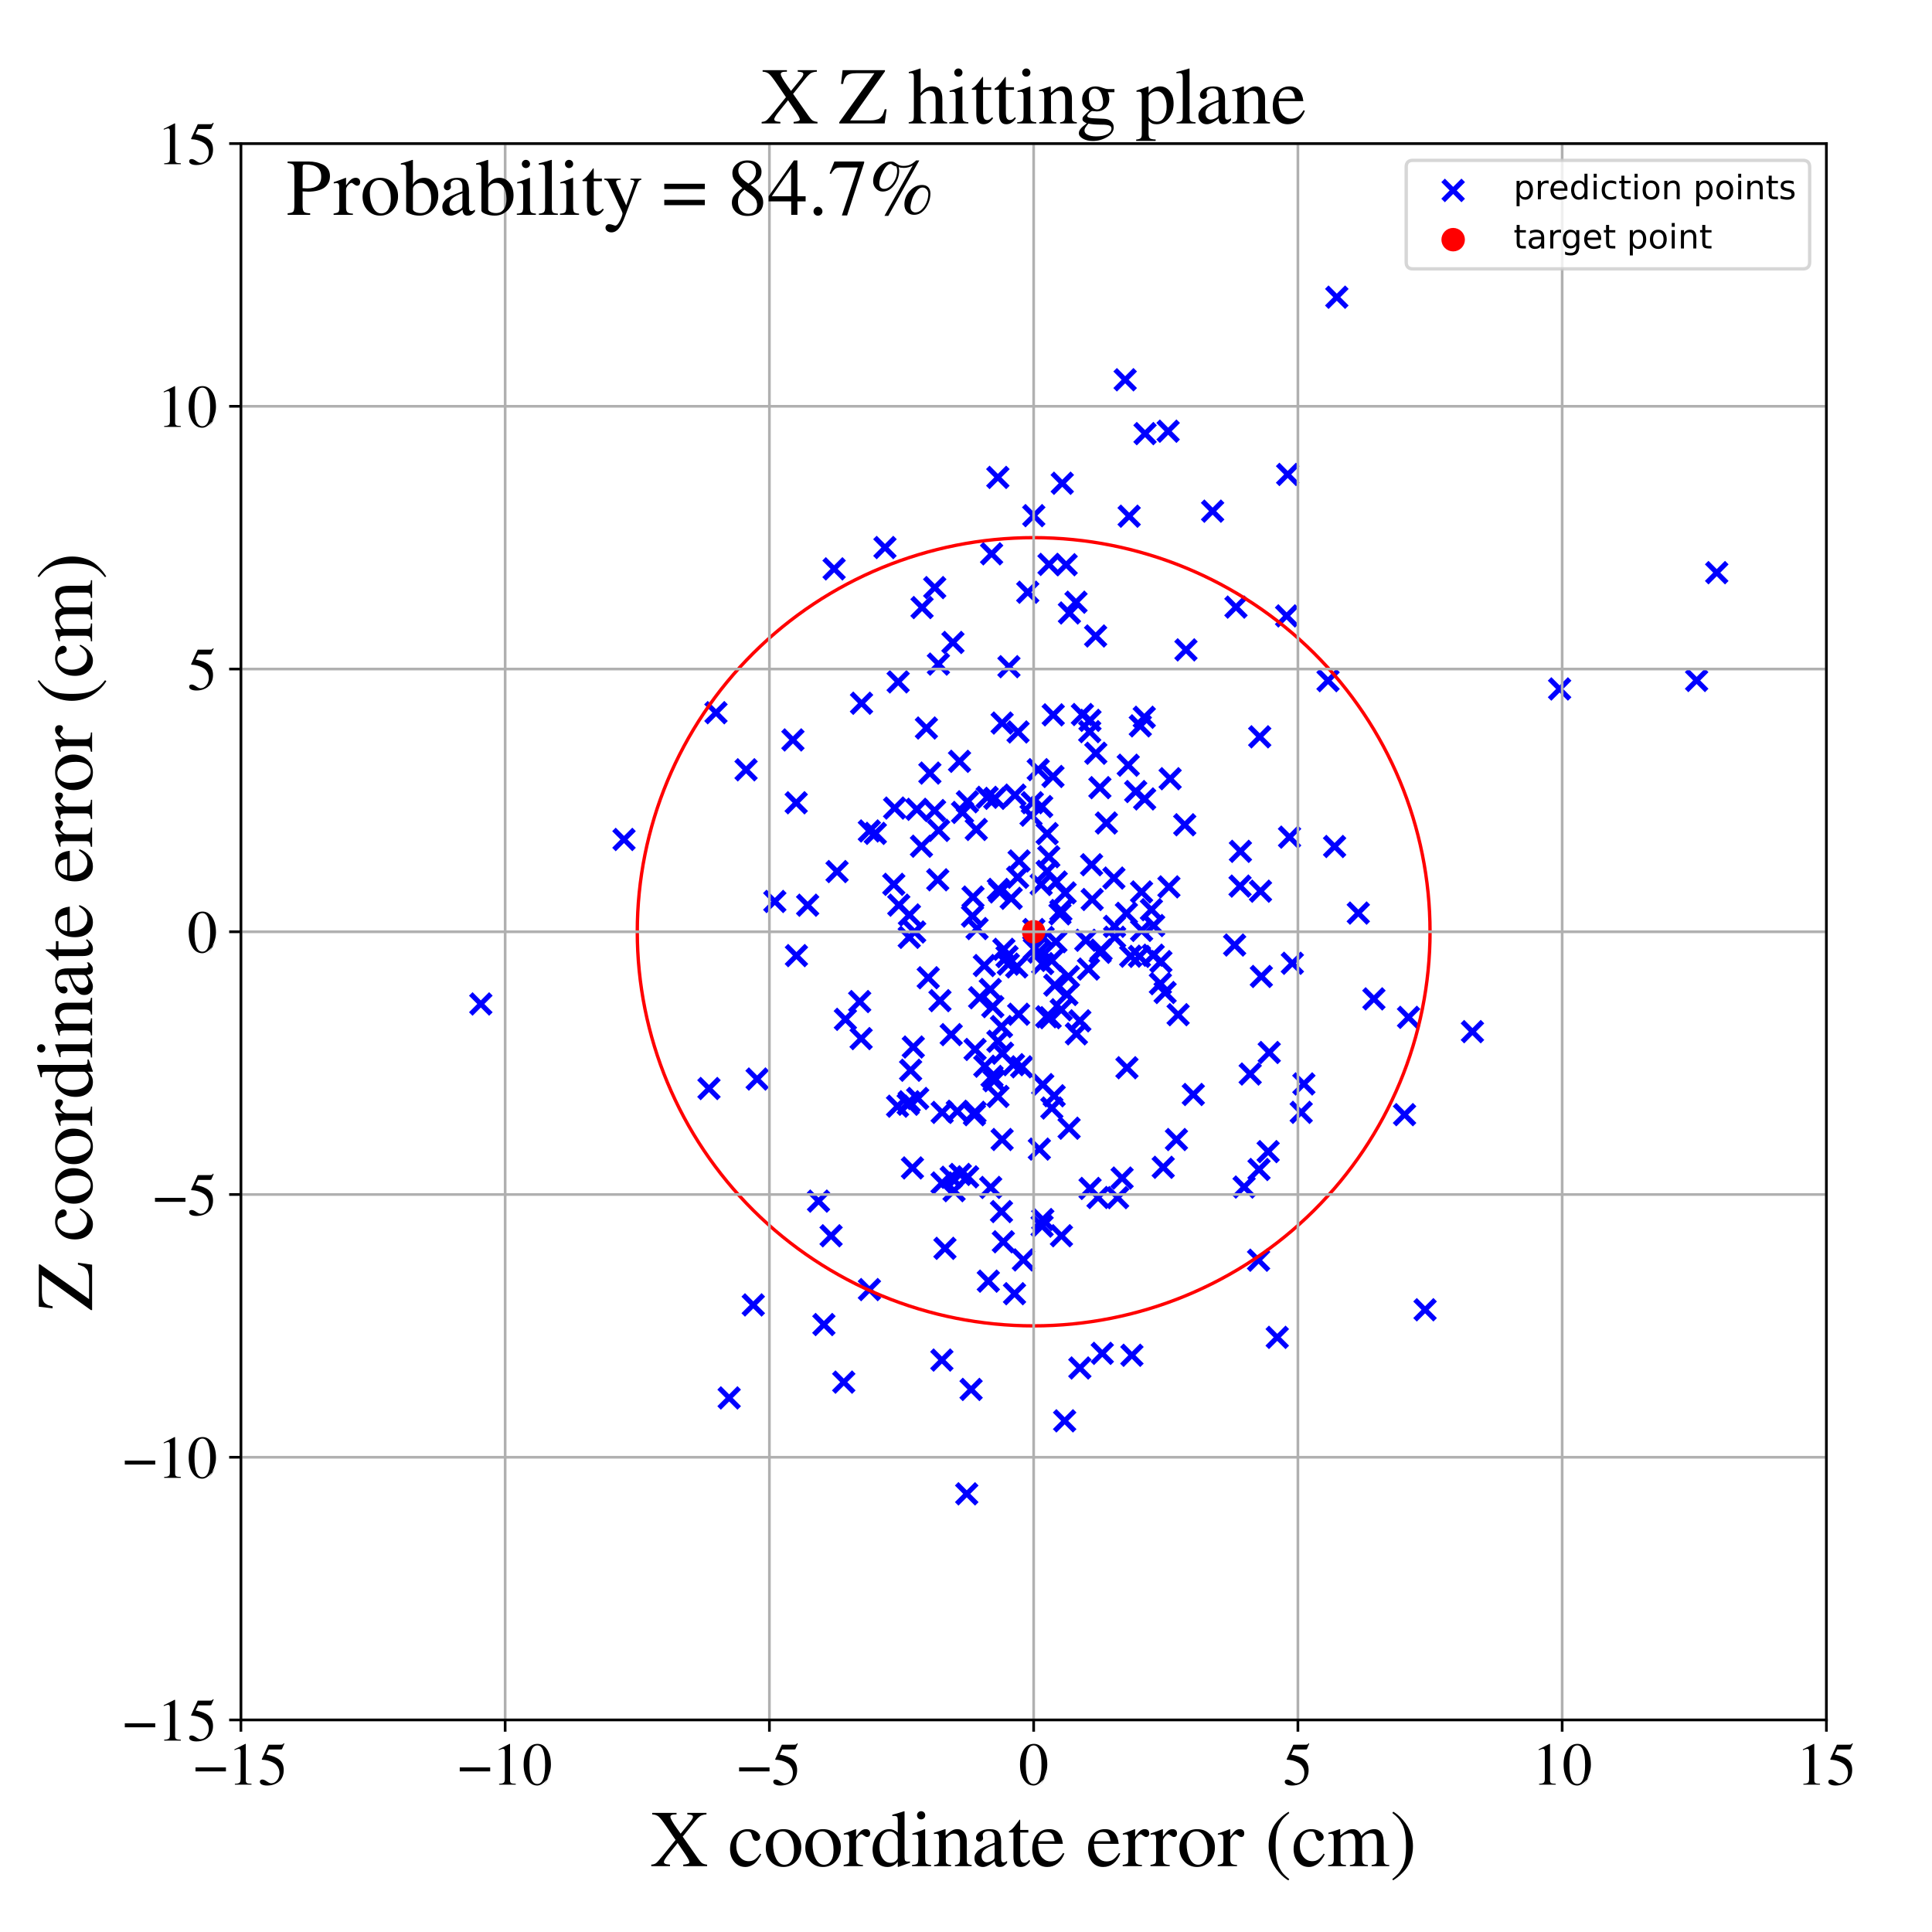 <?xml version="1.0" encoding="utf-8" standalone="no"?>
<!DOCTYPE svg PUBLIC "-//W3C//DTD SVG 1.1//EN"
  "http://www.w3.org/Graphics/SVG/1.1/DTD/svg11.dtd">
<!-- Created with matplotlib (https://matplotlib.org/) -->
<svg height="576pt" version="1.1" viewBox="0 0 576 576" width="576pt" xmlns="http://www.w3.org/2000/svg" xmlns:xlink="http://www.w3.org/1999/xlink">
 <defs>
  <style type="text/css">
*{stroke-linecap:butt;stroke-linejoin:round;}
  </style>
 </defs>
 <g id="figure_1">
  <g id="patch_1">
   <path d="M 0 576 
L 576 576 
L 576 0 
L 0 0 
z
" style="fill:#ffffff;"/>
  </g>
  <g id="axes_1">
   <g id="patch_2">
    <path d="M 71.822 512.784 
L 544.52 512.784 
L 544.52 42.802 
L 71.822 42.802 
z
" style="fill:#ffffff;"/>
   </g>
   <g id="PathCollection_1">
    <defs>
     <path d="M -3 3 
L 3 -3 
M -3 -3 
L 3 3 
" id="md5b473f6f7" style="stroke:#0000ff;stroke-width:1.5;"/>
    </defs>
    <g clip-path="url(#p675b4a85a7)">
     <use style="fill:#0000ff;stroke:#0000ff;stroke-width:1.5;" x="310.871" xlink:href="#md5b473f6f7" y="287.28"/>
     <use style="fill:#0000ff;stroke:#0000ff;stroke-width:1.5;" x="249.556" xlink:href="#md5b473f6f7" y="259.847"/>
     <use style="fill:#0000ff;stroke:#0000ff;stroke-width:1.5;" x="318.536" xlink:href="#md5b473f6f7" y="291.154"/>
     <use style="fill:#0000ff;stroke:#0000ff;stroke-width:1.5;" x="314.809" xlink:href="#md5b473f6f7" y="280.767"/>
     <use style="fill:#0000ff;stroke:#0000ff;stroke-width:1.5;" x="240.791" xlink:href="#md5b473f6f7" y="269.876"/>
     <use style="fill:#0000ff;stroke:#0000ff;stroke-width:1.5;" x="348.859" xlink:href="#md5b473f6f7" y="232.163"/>
     <use style="fill:#0000ff;stroke:#0000ff;stroke-width:1.5;" x="301.469" xlink:href="#md5b473f6f7" y="267.82"/>
     <use style="fill:#0000ff;stroke:#0000ff;stroke-width:1.5;" x="278.678" xlink:href="#md5b473f6f7" y="175.184"/>
     <use style="fill:#0000ff;stroke:#0000ff;stroke-width:1.5;" x="267.772" xlink:href="#md5b473f6f7" y="203.294"/>
     <use style="fill:#0000ff;stroke:#0000ff;stroke-width:1.5;" x="290.09" xlink:href="#md5b473f6f7" y="267.445"/>
     <use style="fill:#0000ff;stroke:#0000ff;stroke-width:1.5;" x="298.894" xlink:href="#md5b473f6f7" y="314.002"/>
     <use style="fill:#0000ff;stroke:#0000ff;stroke-width:1.5;" x="335.824" xlink:href="#md5b473f6f7" y="272.291"/>
     <use style="fill:#0000ff;stroke:#0000ff;stroke-width:1.5;" x="395.933" xlink:href="#md5b473f6f7" y="202.924"/>
     <use style="fill:#0000ff;stroke:#0000ff;stroke-width:1.5;" x="307.39" xlink:href="#md5b473f6f7" y="243.038"/>
     <use style="fill:#0000ff;stroke:#0000ff;stroke-width:1.5;" x="256.306" xlink:href="#md5b473f6f7" y="298.604"/>
     <use style="fill:#0000ff;stroke:#0000ff;stroke-width:1.5;" x="372.727" xlink:href="#md5b473f6f7" y="320.208"/>
     <use style="fill:#0000ff;stroke:#0000ff;stroke-width:1.5;" x="280.891" xlink:href="#md5b473f6f7" y="331.647"/>
     <use style="fill:#0000ff;stroke:#0000ff;stroke-width:1.5;" x="329.855" xlink:href="#md5b473f6f7" y="245.367"/>
     <use style="fill:#0000ff;stroke:#0000ff;stroke-width:1.5;" x="297.495" xlink:href="#md5b473f6f7" y="142.333"/>
     <use style="fill:#0000ff;stroke:#0000ff;stroke-width:1.5;" x="384.46" xlink:href="#md5b473f6f7" y="249.586"/>
     <use style="fill:#0000ff;stroke:#0000ff;stroke-width:1.5;" x="293.473" xlink:href="#md5b473f6f7" y="287.861"/>
     <use style="fill:#0000ff;stroke:#0000ff;stroke-width:1.5;" x="369.703" xlink:href="#md5b473f6f7" y="264.179"/>
     <use style="fill:#0000ff;stroke:#0000ff;stroke-width:1.5;" x="279.772" xlink:href="#md5b473f6f7" y="197.987"/>
     <use style="fill:#0000ff;stroke:#0000ff;stroke-width:1.5;" x="350.739" xlink:href="#md5b473f6f7" y="339.74"/>
     <use style="fill:#0000ff;stroke:#0000ff;stroke-width:1.5;" x="303.837" xlink:href="#md5b473f6f7" y="256.683"/>
     <use style="fill:#0000ff;stroke:#0000ff;stroke-width:1.5;" x="271.132" xlink:href="#md5b473f6f7" y="272.772"/>
     <use style="fill:#0000ff;stroke:#0000ff;stroke-width:1.5;" x="343.274" xlink:href="#md5b473f6f7" y="271.219"/>
     <use style="fill:#0000ff;stroke:#0000ff;stroke-width:1.5;" x="310.689" xlink:href="#md5b473f6f7" y="365.554"/>
     <use style="fill:#0000ff;stroke:#0000ff;stroke-width:1.5;" x="334.538" xlink:href="#md5b473f6f7" y="351.219"/>
     <use style="fill:#0000ff;stroke:#0000ff;stroke-width:1.5;" x="341.149" xlink:href="#md5b473f6f7" y="213.843"/>
     <use style="fill:#0000ff;stroke:#0000ff;stroke-width:1.5;" x="284.442" xlink:href="#md5b473f6f7" y="354.98"/>
     <use style="fill:#0000ff;stroke:#0000ff;stroke-width:1.5;" x="348.499" xlink:href="#md5b473f6f7" y="264.408"/>
     <use style="fill:#0000ff;stroke:#0000ff;stroke-width:1.5;" x="276.197" xlink:href="#md5b473f6f7" y="217.049"/>
     <use style="fill:#0000ff;stroke:#0000ff;stroke-width:1.5;" x="292.064" xlink:href="#md5b473f6f7" y="297.468"/>
     <use style="fill:#0000ff;stroke:#0000ff;stroke-width:1.5;" x="368.088" xlink:href="#md5b473f6f7" y="281.753"/>
     <use style="fill:#0000ff;stroke:#0000ff;stroke-width:1.5;" x="289.94" xlink:href="#md5b473f6f7" y="273.135"/>
     <use style="fill:#0000ff;stroke:#0000ff;stroke-width:1.5;" x="143.351" xlink:href="#md5b473f6f7" y="299.32"/>
     <use style="fill:#0000ff;stroke:#0000ff;stroke-width:1.5;" x="298.774" xlink:href="#md5b473f6f7" y="215.567"/>
     <use style="fill:#0000ff;stroke:#0000ff;stroke-width:1.5;" x="294.656" xlink:href="#md5b473f6f7" y="381.956"/>
     <use style="fill:#0000ff;stroke:#0000ff;stroke-width:1.5;" x="375.572" xlink:href="#md5b473f6f7" y="219.673"/>
     <use style="fill:#0000ff;stroke:#0000ff;stroke-width:1.5;" x="302.591" xlink:href="#md5b473f6f7" y="237.046"/>
     <use style="fill:#0000ff;stroke:#0000ff;stroke-width:1.5;" x="328.27" xlink:href="#md5b473f6f7" y="283.256"/>
     <use style="fill:#0000ff;stroke:#0000ff;stroke-width:1.5;" x="343.811" xlink:href="#md5b473f6f7" y="284.776"/>
     <use style="fill:#0000ff;stroke:#0000ff;stroke-width:1.5;" x="324.526" xlink:href="#md5b473f6f7" y="288.915"/>
     <use style="fill:#0000ff;stroke:#0000ff;stroke-width:1.5;" x="328.63" xlink:href="#md5b473f6f7" y="403.481"/>
     <use style="fill:#0000ff;stroke:#0000ff;stroke-width:1.5;" x="337.462" xlink:href="#md5b473f6f7" y="404.056"/>
     <use style="fill:#0000ff;stroke:#0000ff;stroke-width:1.5;" x="295.241" xlink:href="#md5b473f6f7" y="294.995"/>
     <use style="fill:#0000ff;stroke:#0000ff;stroke-width:1.5;" x="251.554" xlink:href="#md5b473f6f7" y="412.063"/>
     <use style="fill:#0000ff;stroke:#0000ff;stroke-width:1.5;" x="273.593" xlink:href="#md5b473f6f7" y="327.49"/>
     <use style="fill:#0000ff;stroke:#0000ff;stroke-width:1.5;" x="288.219" xlink:href="#md5b473f6f7" y="445.366"/>
     <use style="fill:#0000ff;stroke:#0000ff;stroke-width:1.5;" x="300.801" xlink:href="#md5b473f6f7" y="198.763"/>
     <use style="fill:#0000ff;stroke:#0000ff;stroke-width:1.5;" x="369.815" xlink:href="#md5b473f6f7" y="253.816"/>
     <use style="fill:#0000ff;stroke:#0000ff;stroke-width:1.5;" x="361.528" xlink:href="#md5b473f6f7" y="152.399"/>
     <use style="fill:#0000ff;stroke:#0000ff;stroke-width:1.5;" x="259.204" xlink:href="#md5b473f6f7" y="384.471"/>
     <use style="fill:#0000ff;stroke:#0000ff;stroke-width:1.5;" x="280.854" xlink:href="#md5b473f6f7" y="352.681"/>
     <use style="fill:#0000ff;stroke:#0000ff;stroke-width:1.5;" x="419.934" xlink:href="#md5b473f6f7" y="303.31"/>
     <use style="fill:#0000ff;stroke:#0000ff;stroke-width:1.5;" x="312.684" xlink:href="#md5b473f6f7" y="255.418"/>
     <use style="fill:#0000ff;stroke:#0000ff;stroke-width:1.5;" x="305.112" xlink:href="#md5b473f6f7" y="375.628"/>
     <use style="fill:#0000ff;stroke:#0000ff;stroke-width:1.5;" x="335.453" xlink:href="#md5b473f6f7" y="113.224"/>
     <use style="fill:#0000ff;stroke:#0000ff;stroke-width:1.5;" x="286.294" xlink:href="#md5b473f6f7" y="350.136"/>
     <use style="fill:#0000ff;stroke:#0000ff;stroke-width:1.5;" x="297.53" xlink:href="#md5b473f6f7" y="326.887"/>
     <use style="fill:#0000ff;stroke:#0000ff;stroke-width:1.5;" x="312.044" xlink:href="#md5b473f6f7" y="303.141"/>
     <use style="fill:#0000ff;stroke:#0000ff;stroke-width:1.5;" x="333.204" xlink:href="#md5b473f6f7" y="357.064"/>
     <use style="fill:#0000ff;stroke:#0000ff;stroke-width:1.5;" x="312.187" xlink:href="#md5b473f6f7" y="248.529"/>
     <use style="fill:#0000ff;stroke:#0000ff;stroke-width:1.5;" x="368.486" xlink:href="#md5b473f6f7" y="181.001"/>
     <use style="fill:#0000ff;stroke:#0000ff;stroke-width:1.5;" x="288.423" xlink:href="#md5b473f6f7" y="239.035"/>
     <use style="fill:#0000ff;stroke:#0000ff;stroke-width:1.5;" x="314.009" xlink:href="#md5b473f6f7" y="213.123"/>
     <use style="fill:#0000ff;stroke:#0000ff;stroke-width:1.5;" x="222.43" xlink:href="#md5b473f6f7" y="229.503"/>
     <use style="fill:#0000ff;stroke:#0000ff;stroke-width:1.5;" x="325.619" xlink:href="#md5b473f6f7" y="268.172"/>
     <use style="fill:#0000ff;stroke:#0000ff;stroke-width:1.5;" x="286.967" xlink:href="#md5b473f6f7" y="242.217"/>
     <use style="fill:#0000ff;stroke:#0000ff;stroke-width:1.5;" x="464.978" xlink:href="#md5b473f6f7" y="205.405"/>
     <use style="fill:#0000ff;stroke:#0000ff;stroke-width:1.5;" x="224.58" xlink:href="#md5b473f6f7" y="389.046"/>
     <use style="fill:#0000ff;stroke:#0000ff;stroke-width:1.5;" x="245.634" xlink:href="#md5b473f6f7" y="394.895"/>
     <use style="fill:#0000ff;stroke:#0000ff;stroke-width:1.5;" x="295.634" xlink:href="#md5b473f6f7" y="165.114"/>
     <use style="fill:#0000ff;stroke:#0000ff;stroke-width:1.5;" x="355.769" xlink:href="#md5b473f6f7" y="326.308"/>
     <use style="fill:#0000ff;stroke:#0000ff;stroke-width:1.5;" x="300.621" xlink:href="#md5b473f6f7" y="287.45"/>
     <use style="fill:#0000ff;stroke:#0000ff;stroke-width:1.5;" x="418.752" xlink:href="#md5b473f6f7" y="332.317"/>
     <use style="fill:#0000ff;stroke:#0000ff;stroke-width:1.5;" x="270.758" xlink:href="#md5b473f6f7" y="329.221"/>
     <use style="fill:#0000ff;stroke:#0000ff;stroke-width:1.5;" x="438.988" xlink:href="#md5b473f6f7" y="307.571"/>
     <use style="fill:#0000ff;stroke:#0000ff;stroke-width:1.5;" x="248.68" xlink:href="#md5b473f6f7" y="169.605"/>
     <use style="fill:#0000ff;stroke:#0000ff;stroke-width:1.5;" x="347.36" xlink:href="#md5b473f6f7" y="295.905"/>
     <use style="fill:#0000ff;stroke:#0000ff;stroke-width:1.5;" x="339.966" xlink:href="#md5b473f6f7" y="216.408"/>
     <use style="fill:#0000ff;stroke:#0000ff;stroke-width:1.5;" x="343.946" xlink:href="#md5b473f6f7" y="275.94"/>
     <use style="fill:#0000ff;stroke:#0000ff;stroke-width:1.5;" x="290.504" xlink:href="#md5b473f6f7" y="332.337"/>
     <use style="fill:#0000ff;stroke:#0000ff;stroke-width:1.5;" x="317.552" xlink:href="#md5b473f6f7" y="266.211"/>
     <use style="fill:#0000ff;stroke:#0000ff;stroke-width:1.5;" x="388.732" xlink:href="#md5b473f6f7" y="323.16"/>
     <use style="fill:#0000ff;stroke:#0000ff;stroke-width:1.5;" x="278.633" xlink:href="#md5b473f6f7" y="241.655"/>
     <use style="fill:#0000ff;stroke:#0000ff;stroke-width:1.5;" x="376.055" xlink:href="#md5b473f6f7" y="291.121"/>
     <use style="fill:#0000ff;stroke:#0000ff;stroke-width:1.5;" x="283.59" xlink:href="#md5b473f6f7" y="308.458"/>
     <use style="fill:#0000ff;stroke:#0000ff;stroke-width:1.5;" x="225.728" xlink:href="#md5b473f6f7" y="321.702"/>
     <use style="fill:#0000ff;stroke:#0000ff;stroke-width:1.5;" x="375.36" xlink:href="#md5b473f6f7" y="348.674"/>
     <use style="fill:#0000ff;stroke:#0000ff;stroke-width:1.5;" x="211.371" xlink:href="#md5b473f6f7" y="324.529"/>
     <use style="fill:#0000ff;stroke:#0000ff;stroke-width:1.5;" x="313.588" xlink:href="#md5b473f6f7" y="330.346"/>
     <use style="fill:#0000ff;stroke:#0000ff;stroke-width:1.5;" x="260.972" xlink:href="#md5b473f6f7" y="248.456"/>
     <use style="fill:#0000ff;stroke:#0000ff;stroke-width:1.5;" x="256.732" xlink:href="#md5b473f6f7" y="309.644"/>
     <use style="fill:#0000ff;stroke:#0000ff;stroke-width:1.5;" x="285.413" xlink:href="#md5b473f6f7" y="331.304"/>
     <use style="fill:#0000ff;stroke:#0000ff;stroke-width:1.5;" x="378.081" xlink:href="#md5b473f6f7" y="343.34"/>
     <use style="fill:#0000ff;stroke:#0000ff;stroke-width:1.5;" x="340.339" xlink:href="#md5b473f6f7" y="265.917"/>
     <use style="fill:#0000ff;stroke:#0000ff;stroke-width:1.5;" x="351.243" xlink:href="#md5b473f6f7" y="302.513"/>
     <use style="fill:#0000ff;stroke:#0000ff;stroke-width:1.5;" x="299.132" xlink:href="#md5b473f6f7" y="370.22"/>
     <use style="fill:#0000ff;stroke:#0000ff;stroke-width:1.5;" x="303.705" xlink:href="#md5b473f6f7" y="302.383"/>
     <use style="fill:#0000ff;stroke:#0000ff;stroke-width:1.5;" x="383.587" xlink:href="#md5b473f6f7" y="183.622"/>
     <use style="fill:#0000ff;stroke:#0000ff;stroke-width:1.5;" x="336.644" xlink:href="#md5b473f6f7" y="153.9"/>
     <use style="fill:#0000ff;stroke:#0000ff;stroke-width:1.5;" x="295.762" xlink:href="#md5b473f6f7" y="320.917"/>
     <use style="fill:#0000ff;stroke:#0000ff;stroke-width:1.5;" x="236.4" xlink:href="#md5b473f6f7" y="220.601"/>
     <use style="fill:#0000ff;stroke:#0000ff;stroke-width:1.5;" x="310.408" xlink:href="#md5b473f6f7" y="263.707"/>
     <use style="fill:#0000ff;stroke:#0000ff;stroke-width:1.5;" x="308.206" xlink:href="#md5b473f6f7" y="153.736"/>
     <use style="fill:#0000ff;stroke:#0000ff;stroke-width:1.5;" x="397.892" xlink:href="#md5b473f6f7" y="252.372"/>
     <use style="fill:#0000ff;stroke:#0000ff;stroke-width:1.5;" x="271.077" xlink:href="#md5b473f6f7" y="279.46"/>
     <use style="fill:#0000ff;stroke:#0000ff;stroke-width:1.5;" x="341.259" xlink:href="#md5b473f6f7" y="238.193"/>
     <use style="fill:#0000ff;stroke:#0000ff;stroke-width:1.5;" x="302.154" xlink:href="#md5b473f6f7" y="317.416"/>
     <use style="fill:#0000ff;stroke:#0000ff;stroke-width:1.5;" x="244.033" xlink:href="#md5b473f6f7" y="358.098"/>
     <use style="fill:#0000ff;stroke:#0000ff;stroke-width:1.5;" x="322.706" xlink:href="#md5b473f6f7" y="213.025"/>
     <use style="fill:#0000ff;stroke:#0000ff;stroke-width:1.5;" x="296.578" xlink:href="#md5b473f6f7" y="238.015"/>
     <use style="fill:#0000ff;stroke:#0000ff;stroke-width:1.5;" x="380.794" xlink:href="#md5b473f6f7" y="398.716"/>
     <use style="fill:#0000ff;stroke:#0000ff;stroke-width:1.5;" x="332.097" xlink:href="#md5b473f6f7" y="261.785"/>
     <use style="fill:#0000ff;stroke:#0000ff;stroke-width:1.5;" x="299.289" xlink:href="#md5b473f6f7" y="283.026"/>
     <use style="fill:#0000ff;stroke:#0000ff;stroke-width:1.5;" x="387.94" xlink:href="#md5b473f6f7" y="331.632"/>
     <use style="fill:#0000ff;stroke:#0000ff;stroke-width:1.5;" x="271.487" xlink:href="#md5b473f6f7" y="319.08"/>
     <use style="fill:#0000ff;stroke:#0000ff;stroke-width:1.5;" x="318.736" xlink:href="#md5b473f6f7" y="336.36"/>
     <use style="fill:#0000ff;stroke:#0000ff;stroke-width:1.5;" x="281.724" xlink:href="#md5b473f6f7" y="372.175"/>
     <use style="fill:#0000ff;stroke:#0000ff;stroke-width:1.5;" x="375.8" xlink:href="#md5b473f6f7" y="265.696"/>
     <use style="fill:#0000ff;stroke:#0000ff;stroke-width:1.5;" x="272.699" xlink:href="#md5b473f6f7" y="277.86"/>
     <use style="fill:#0000ff;stroke:#0000ff;stroke-width:1.5;" x="279.58" xlink:href="#md5b473f6f7" y="262.298"/>
     <use style="fill:#0000ff;stroke:#0000ff;stroke-width:1.5;" x="304.585" xlink:href="#md5b473f6f7" y="318.059"/>
     <use style="fill:#0000ff;stroke:#0000ff;stroke-width:1.5;" x="353.215" xlink:href="#md5b473f6f7" y="245.894"/>
     <use style="fill:#0000ff;stroke:#0000ff;stroke-width:1.5;" x="317.414" xlink:href="#md5b473f6f7" y="423.602"/>
     <use style="fill:#0000ff;stroke:#0000ff;stroke-width:1.5;" x="348.265" xlink:href="#md5b473f6f7" y="128.559"/>
     <use style="fill:#0000ff;stroke:#0000ff;stroke-width:1.5;" x="312.747" xlink:href="#md5b473f6f7" y="168.268"/>
     <use style="fill:#0000ff;stroke:#0000ff;stroke-width:1.5;" x="255.915" xlink:href="#md5b473f6f7" y="-1"/>
     <use style="fill:#0000ff;stroke:#0000ff;stroke-width:1.5;" x="252.933" xlink:href="#md5b473f6f7" y="-1"/>
     <use style="fill:#0000ff;stroke:#0000ff;stroke-width:1.5;" x="337.096" xlink:href="#md5b473f6f7" y="285.077"/>
     <use style="fill:#0000ff;stroke:#0000ff;stroke-width:1.5;" x="346.799" xlink:href="#md5b473f6f7" y="348.019"/>
     <use style="fill:#0000ff;stroke:#0000ff;stroke-width:1.5;" x="288.494" xlink:href="#md5b473f6f7" y="350.862"/>
     <use style="fill:#0000ff;stroke:#0000ff;stroke-width:1.5;" x="307.773" xlink:href="#md5b473f6f7" y="239.317"/>
     <use style="fill:#0000ff;stroke:#0000ff;stroke-width:1.5;" x="340.356" xlink:href="#md5b473f6f7" y="277.389"/>
     <use style="fill:#0000ff;stroke:#0000ff;stroke-width:1.5;" x="312.193" xlink:href="#md5b473f6f7" y="259.778"/>
     <use style="fill:#0000ff;stroke:#0000ff;stroke-width:1.5;" x="213.462" xlink:href="#md5b473f6f7" y="212.485"/>
     <use style="fill:#0000ff;stroke:#0000ff;stroke-width:1.5;" x="339.707" xlink:href="#md5b473f6f7" y="285.138"/>
     <use style="fill:#0000ff;stroke:#0000ff;stroke-width:1.5;" x="289.519" xlink:href="#md5b473f6f7" y="414.237"/>
     <use style="fill:#0000ff;stroke:#0000ff;stroke-width:1.5;" x="338.593" xlink:href="#md5b473f6f7" y="235.99"/>
     <use style="fill:#0000ff;stroke:#0000ff;stroke-width:1.5;" x="267.963" xlink:href="#md5b473f6f7" y="269.861"/>
     <use style="fill:#0000ff;stroke:#0000ff;stroke-width:1.5;" x="295.985" xlink:href="#md5b473f6f7" y="300.114"/>
     <use style="fill:#0000ff;stroke:#0000ff;stroke-width:1.5;" x="266.723" xlink:href="#md5b473f6f7" y="240.913"/>
     <use style="fill:#0000ff;stroke:#0000ff;stroke-width:1.5;" x="317.858" xlink:href="#md5b473f6f7" y="168.364"/>
     <use style="fill:#0000ff;stroke:#0000ff;stroke-width:1.5;" x="341.381" xlink:href="#md5b473f6f7" y="129.277"/>
     <use style="fill:#0000ff;stroke:#0000ff;stroke-width:1.5;" x="272.287" xlink:href="#md5b473f6f7" y="312.157"/>
     <use style="fill:#0000ff;stroke:#0000ff;stroke-width:1.5;" x="385.295" xlink:href="#md5b473f6f7" y="287.19"/>
     <use style="fill:#0000ff;stroke:#0000ff;stroke-width:1.5;" x="325.442" xlink:href="#md5b473f6f7" y="257.812"/>
     <use style="fill:#0000ff;stroke:#0000ff;stroke-width:1.5;" x="321.939" xlink:href="#md5b473f6f7" y="304.344"/>
     <use style="fill:#0000ff;stroke:#0000ff;stroke-width:1.5;" x="273.342" xlink:href="#md5b473f6f7" y="241.289"/>
     <use style="fill:#0000ff;stroke:#0000ff;stroke-width:1.5;" x="280.81" xlink:href="#md5b473f6f7" y="405.487"/>
     <use style="fill:#0000ff;stroke:#0000ff;stroke-width:1.5;" x="8.294" xlink:href="#md5b473f6f7" y="153.405"/>
     <use style="fill:#0000ff;stroke:#0000ff;stroke-width:1.5;" x="308.364" xlink:href="#md5b473f6f7" y="282.87"/>
     <use style="fill:#0000ff;stroke:#0000ff;stroke-width:1.5;" x="266.469" xlink:href="#md5b473f6f7" y="263.656"/>
     <use style="fill:#0000ff;stroke:#0000ff;stroke-width:1.5;" x="293.604" xlink:href="#md5b473f6f7" y="317.875"/>
     <use style="fill:#0000ff;stroke:#0000ff;stroke-width:1.5;" x="316.015" xlink:href="#md5b473f6f7" y="272.457"/>
     <use style="fill:#0000ff;stroke:#0000ff;stroke-width:1.5;" x="303.392" xlink:href="#md5b473f6f7" y="261.562"/>
     <use style="fill:#0000ff;stroke:#0000ff;stroke-width:1.5;" x="316.286" xlink:href="#md5b473f6f7" y="271.465"/>
     <use style="fill:#0000ff;stroke:#0000ff;stroke-width:1.5;" x="327.36" xlink:href="#md5b473f6f7" y="357.019"/>
     <use style="fill:#0000ff;stroke:#0000ff;stroke-width:1.5;" x="310.883" xlink:href="#md5b473f6f7" y="323.359"/>
     <use style="fill:#0000ff;stroke:#0000ff;stroke-width:1.5;" x="298.044" xlink:href="#md5b473f6f7" y="265.918"/>
     <use style="fill:#0000ff;stroke:#0000ff;stroke-width:1.5;" x="252.043" xlink:href="#md5b473f6f7" y="303.903"/>
     <use style="fill:#0000ff;stroke:#0000ff;stroke-width:1.5;" x="346.11" xlink:href="#md5b473f6f7" y="286.677"/>
     <use style="fill:#0000ff;stroke:#0000ff;stroke-width:1.5;" x="327.977" xlink:href="#md5b473f6f7" y="283.916"/>
     <use style="fill:#0000ff;stroke:#0000ff;stroke-width:1.5;" x="320.796" xlink:href="#md5b473f6f7" y="179.544"/>
     <use style="fill:#0000ff;stroke:#0000ff;stroke-width:1.5;" x="277.232" xlink:href="#md5b473f6f7" y="230.487"/>
     <use style="fill:#0000ff;stroke:#0000ff;stroke-width:1.5;" x="186.04" xlink:href="#md5b473f6f7" y="250.278"/>
     <use style="fill:#0000ff;stroke:#0000ff;stroke-width:1.5;" x="247.779" xlink:href="#md5b473f6f7" y="368.429"/>
     <use style="fill:#0000ff;stroke:#0000ff;stroke-width:1.5;" x="306.409" xlink:href="#md5b473f6f7" y="176.568"/>
     <use style="fill:#0000ff;stroke:#0000ff;stroke-width:1.5;" x="310.894" xlink:href="#md5b473f6f7" y="363.592"/>
     <use style="fill:#0000ff;stroke:#0000ff;stroke-width:1.5;" x="336.369" xlink:href="#md5b473f6f7" y="228.138"/>
     <use style="fill:#0000ff;stroke:#0000ff;stroke-width:1.5;" x="300.232" xlink:href="#md5b473f6f7" y="285.209"/>
     <use style="fill:#0000ff;stroke:#0000ff;stroke-width:1.5;" x="323.712" xlink:href="#md5b473f6f7" y="280.333"/>
     <use style="fill:#0000ff;stroke:#0000ff;stroke-width:1.5;" x="398.552" xlink:href="#md5b473f6f7" y="88.611"/>
     <use style="fill:#0000ff;stroke:#0000ff;stroke-width:1.5;" x="259.184" xlink:href="#md5b473f6f7" y="247.737"/>
     <use style="fill:#0000ff;stroke:#0000ff;stroke-width:1.5;" x="324.987" xlink:href="#md5b473f6f7" y="354.313"/>
     <use style="fill:#0000ff;stroke:#0000ff;stroke-width:1.5;" x="316.704" xlink:href="#md5b473f6f7" y="144.079"/>
     <use style="fill:#0000ff;stroke:#0000ff;stroke-width:1.5;" x="263.839" xlink:href="#md5b473f6f7" y="163.24"/>
     <use style="fill:#0000ff;stroke:#0000ff;stroke-width:1.5;" x="505.83" xlink:href="#md5b473f6f7" y="202.865"/>
     <use style="fill:#0000ff;stroke:#0000ff;stroke-width:1.5;" x="313.932" xlink:href="#md5b473f6f7" y="231.494"/>
     <use style="fill:#0000ff;stroke:#0000ff;stroke-width:1.5;" x="303.113" xlink:href="#md5b473f6f7" y="288.275"/>
     <use style="fill:#0000ff;stroke:#0000ff;stroke-width:1.5;" x="313.093" xlink:href="#md5b473f6f7" y="303.406"/>
     <use style="fill:#0000ff;stroke:#0000ff;stroke-width:1.5;" x="320.915" xlink:href="#md5b473f6f7" y="308.223"/>
     <use style="fill:#0000ff;stroke:#0000ff;stroke-width:1.5;" x="274.721" xlink:href="#md5b473f6f7" y="252.289"/>
     <use style="fill:#0000ff;stroke:#0000ff;stroke-width:1.5;" x="297.51" xlink:href="#md5b473f6f7" y="310.455"/>
     <use style="fill:#0000ff;stroke:#0000ff;stroke-width:1.5;" x="318.08" xlink:href="#md5b473f6f7" y="296.491"/>
     <use style="fill:#0000ff;stroke:#0000ff;stroke-width:1.5;" x="314.29" xlink:href="#md5b473f6f7" y="326.684"/>
     <use style="fill:#0000ff;stroke:#0000ff;stroke-width:1.5;" x="310.57" xlink:href="#md5b473f6f7" y="240.463"/>
     <use style="fill:#0000ff;stroke:#0000ff;stroke-width:1.5;" x="370.911" xlink:href="#md5b473f6f7" y="353.898"/>
     <use style="fill:#0000ff;stroke:#0000ff;stroke-width:1.5;" x="309.533" xlink:href="#md5b473f6f7" y="229.461"/>
     <use style="fill:#0000ff;stroke:#0000ff;stroke-width:1.5;" x="345.954" xlink:href="#md5b473f6f7" y="293.272"/>
     <use style="fill:#0000ff;stroke:#0000ff;stroke-width:1.5;" x="424.867" xlink:href="#md5b473f6f7" y="390.491"/>
     <use style="fill:#0000ff;stroke:#0000ff;stroke-width:1.5;" x="511.822" xlink:href="#md5b473f6f7" y="170.731"/>
     <use style="fill:#0000ff;stroke:#0000ff;stroke-width:1.5;" x="353.578" xlink:href="#md5b473f6f7" y="193.755"/>
     <use style="fill:#0000ff;stroke:#0000ff;stroke-width:1.5;" x="298.771" xlink:href="#md5b473f6f7" y="339.725"/>
     <use style="fill:#0000ff;stroke:#0000ff;stroke-width:1.5;" x="378.406" xlink:href="#md5b473f6f7" y="313.785"/>
     <use style="fill:#0000ff;stroke:#0000ff;stroke-width:1.5;" x="321.944" xlink:href="#md5b473f6f7" y="407.849"/>
     <use style="fill:#0000ff;stroke:#0000ff;stroke-width:1.5;" x="283.598" xlink:href="#md5b473f6f7" y="350.983"/>
     <use style="fill:#0000ff;stroke:#0000ff;stroke-width:1.5;" x="272.037" xlink:href="#md5b473f6f7" y="348.199"/>
     <use style="fill:#0000ff;stroke:#0000ff;stroke-width:1.5;" x="309.731" xlink:href="#md5b473f6f7" y="283.848"/>
     <use style="fill:#0000ff;stroke:#0000ff;stroke-width:1.5;" x="327.917" xlink:href="#md5b473f6f7" y="234.828"/>
     <use style="fill:#0000ff;stroke:#0000ff;stroke-width:1.5;" x="326.648" xlink:href="#md5b473f6f7" y="189.61"/>
     <use style="fill:#0000ff;stroke:#0000ff;stroke-width:1.5;" x="326.702" xlink:href="#md5b473f6f7" y="224.567"/>
     <use style="fill:#0000ff;stroke:#0000ff;stroke-width:1.5;" x="313.559" xlink:href="#md5b473f6f7" y="286.348"/>
     <use style="fill:#0000ff;stroke:#0000ff;stroke-width:1.5;" x="404.958" xlink:href="#md5b473f6f7" y="272.223"/>
     <use style="fill:#0000ff;stroke:#0000ff;stroke-width:1.5;" x="279.836" xlink:href="#md5b473f6f7" y="247.575"/>
     <use style="fill:#0000ff;stroke:#0000ff;stroke-width:1.5;" x="314.475" xlink:href="#md5b473f6f7" y="293.709"/>
     <use style="fill:#0000ff;stroke:#0000ff;stroke-width:1.5;" x="290.703" xlink:href="#md5b473f6f7" y="312.878"/>
     <use style="fill:#0000ff;stroke:#0000ff;stroke-width:1.5;" x="316.387" xlink:href="#md5b473f6f7" y="301.045"/>
     <use style="fill:#0000ff;stroke:#0000ff;stroke-width:1.5;" x="237.377" xlink:href="#md5b473f6f7" y="239.331"/>
     <use style="fill:#0000ff;stroke:#0000ff;stroke-width:1.5;" x="314.901" xlink:href="#md5b473f6f7" y="262.963"/>
     <use style="fill:#0000ff;stroke:#0000ff;stroke-width:1.5;" x="298.578" xlink:href="#md5b473f6f7" y="361.218"/>
     <use style="fill:#0000ff;stroke:#0000ff;stroke-width:1.5;" x="303.516" xlink:href="#md5b473f6f7" y="218.225"/>
     <use style="fill:#0000ff;stroke:#0000ff;stroke-width:1.5;" x="298.579" xlink:href="#md5b473f6f7" y="306.06"/>
     <use style="fill:#0000ff;stroke:#0000ff;stroke-width:1.5;" x="267.594" xlink:href="#md5b473f6f7" y="329.8"/>
     <use style="fill:#0000ff;stroke:#0000ff;stroke-width:1.5;" x="290.68" xlink:href="#md5b473f6f7" y="331.61"/>
     <use style="fill:#0000ff;stroke:#0000ff;stroke-width:1.5;" x="217.389" xlink:href="#md5b473f6f7" y="416.773"/>
     <use style="fill:#0000ff;stroke:#0000ff;stroke-width:1.5;" x="383.904" xlink:href="#md5b473f6f7" y="141.448"/>
     <use style="fill:#0000ff;stroke:#0000ff;stroke-width:1.5;" x="332.28" xlink:href="#md5b473f6f7" y="276.182"/>
     <use style="fill:#0000ff;stroke:#0000ff;stroke-width:1.5;" x="324.963" xlink:href="#md5b473f6f7" y="214.763"/>
     <use style="fill:#0000ff;stroke:#0000ff;stroke-width:1.5;" x="335.985" xlink:href="#md5b473f6f7" y="318.335"/>
     <use style="fill:#0000ff;stroke:#0000ff;stroke-width:1.5;" x="308.215" xlink:href="#md5b473f6f7" y="277.12"/>
     <use style="fill:#0000ff;stroke:#0000ff;stroke-width:1.5;" x="271.065" xlink:href="#md5b473f6f7" y="328.481"/>
     <use style="fill:#0000ff;stroke:#0000ff;stroke-width:1.5;" x="256.855" xlink:href="#md5b473f6f7" y="209.662"/>
     <use style="fill:#0000ff;stroke:#0000ff;stroke-width:1.5;" x="311.002" xlink:href="#md5b473f6f7" y="279.493"/>
     <use style="fill:#0000ff;stroke:#0000ff;stroke-width:1.5;" x="409.612" xlink:href="#md5b473f6f7" y="297.804"/>
     <use style="fill:#0000ff;stroke:#0000ff;stroke-width:1.5;" x="274.901" xlink:href="#md5b473f6f7" y="181.136"/>
     <use style="fill:#0000ff;stroke:#0000ff;stroke-width:1.5;" x="295.362" xlink:href="#md5b473f6f7" y="354.016"/>
     <use style="fill:#0000ff;stroke:#0000ff;stroke-width:1.5;" x="286.073" xlink:href="#md5b473f6f7" y="226.98"/>
     <use style="fill:#0000ff;stroke:#0000ff;stroke-width:1.5;" x="291.062" xlink:href="#md5b473f6f7" y="247.295"/>
     <use style="fill:#0000ff;stroke:#0000ff;stroke-width:1.5;" x="318.833" xlink:href="#md5b473f6f7" y="182.748"/>
     <use style="fill:#0000ff;stroke:#0000ff;stroke-width:1.5;" x="302.465" xlink:href="#md5b473f6f7" y="385.698"/>
     <use style="fill:#0000ff;stroke:#0000ff;stroke-width:1.5;" x="294.316" xlink:href="#md5b473f6f7" y="237.71"/>
     <use style="fill:#0000ff;stroke:#0000ff;stroke-width:1.5;" x="291.295" xlink:href="#md5b473f6f7" y="276.837"/>
     <use style="fill:#0000ff;stroke:#0000ff;stroke-width:1.5;" x="332.317" xlink:href="#md5b473f6f7" y="279.43"/>
     <use style="fill:#0000ff;stroke:#0000ff;stroke-width:1.5;" x="237.447" xlink:href="#md5b473f6f7" y="284.903"/>
     <use style="fill:#0000ff;stroke:#0000ff;stroke-width:1.5;" x="324.88" xlink:href="#md5b473f6f7" y="218.13"/>
     <use style="fill:#0000ff;stroke:#0000ff;stroke-width:1.5;" x="280.237" xlink:href="#md5b473f6f7" y="298.33"/>
     <use style="fill:#0000ff;stroke:#0000ff;stroke-width:1.5;" x="284.104" xlink:href="#md5b473f6f7" y="191.541"/>
     <use style="fill:#0000ff;stroke:#0000ff;stroke-width:1.5;" x="375.227" xlink:href="#md5b473f6f7" y="375.714"/>
     <use style="fill:#0000ff;stroke:#0000ff;stroke-width:1.5;" x="296.367" xlink:href="#md5b473f6f7" y="322.202"/>
     <use style="fill:#0000ff;stroke:#0000ff;stroke-width:1.5;" x="999.54" xlink:href="#md5b473f6f7" y="443.439"/>
     <use style="fill:#0000ff;stroke:#0000ff;stroke-width:1.5;" x="231.004" xlink:href="#md5b473f6f7" y="268.757"/>
     <use style="fill:#0000ff;stroke:#0000ff;stroke-width:1.5;" x="276.742" xlink:href="#md5b473f6f7" y="291.499"/>
     <use style="fill:#0000ff;stroke:#0000ff;stroke-width:1.5;" x="309.868" xlink:href="#md5b473f6f7" y="342.59"/>
     <use style="fill:#0000ff;stroke:#0000ff;stroke-width:1.5;" x="316.46" xlink:href="#md5b473f6f7" y="368.422"/>
     <use style="fill:#0000ff;stroke:#0000ff;stroke-width:1.5;" x="997.241" xlink:href="#md5b473f6f7" y="323.266"/>
     <use style="fill:#0000ff;stroke:#0000ff;stroke-width:1.5;" x="297.648" xlink:href="#md5b473f6f7" y="265.157"/>
    </g>
   </g>
   <g id="PathCollection_2">
    <defs>
     <path d="M 0 3 
C 0.796 3 1.559 2.684 2.121 2.121 
C 2.684 1.559 3 0.796 3 0 
C 3 -0.796 2.684 -1.559 2.121 -2.121 
C 1.559 -2.684 0.796 -3 0 -3 
C -0.796 -3 -1.559 -2.684 -2.121 -2.121 
C -2.684 -1.559 -3 -0.796 -3 0 
C -3 0.796 -2.684 1.559 -2.121 2.121 
C -1.559 2.684 -0.796 3 0 3 
z
" id="mc867a68bb4" style="stroke:#ff0000;"/>
    </defs>
    <g clip-path="url(#p675b4a85a7)">
     <use style="fill:#ff0000;stroke:#ff0000;" x="308.171" xlink:href="#mc867a68bb4" y="277.793"/>
    </g>
   </g>
   <g id="patch_3">
    <path clip-path="url(#p675b4a85a7)" d="M 308.171 395.288 
C 339.511 395.288 369.572 382.908 391.733 360.875 
C 413.894 338.841 426.346 308.953 426.346 277.793 
C 426.346 246.633 413.894 216.745 391.733 194.711 
C 369.572 172.677 339.511 160.297 308.171 160.297 
C 276.831 160.297 246.77 172.677 224.609 194.711 
C 202.448 216.745 189.997 246.633 189.997 277.793 
C 189.997 308.953 202.448 338.841 224.609 360.875 
C 246.77 382.908 276.831 395.288 308.171 395.288 
z
" style="fill:none;stroke:#ff0000;stroke-linejoin:miter;"/>
   </g>
   <g id="matplotlib.axis_1">
    <g id="xtick_1">
     <g id="line2d_1">
      <path clip-path="url(#p675b4a85a7)" d="M 71.822 512.784 
L 71.822 42.802 
" style="fill:none;stroke:#b0b0b0;stroke-linecap:square;stroke-width:0.8;"/>
     </g>
     <g id="line2d_2">
      <defs>
       <path d="M 0 0 
L 0 3.5 
" id="m40d3d550c3" style="stroke:#000000;stroke-width:0.8;"/>
      </defs>
      <g>
       <use style="stroke:#000000;stroke-width:0.8;" x="71.822" xlink:href="#m40d3d550c3" y="512.784"/>
      </g>
     </g>
     <g id="text_1">
      <!-- −15 -->
      <defs>
       <path d="M 3 22 
L 3 28.594 
L 53.406 28.594 
L 53.406 22 
z
" id="FreeSerif-8722"/>
       <path d="M 18.297 59.297 
Q 16.5 59.297 11.094 57.094 
L 11.094 58.5 
L 29.094 67.594 
L 29.906 67.406 
L 29.906 7.406 
Q 29.906 3.797 31.703 2.688 
Q 33.5 1.594 39.406 1.5 
L 39.406 0 
L 11.797 0 
L 11.797 1.5 
Q 17.406 1.703 19.344 3.141 
Q 21.297 4.594 21.297 9.297 
L 21.297 54.594 
Q 21.297 59.297 18.297 59.297 
z
" id="FreeSerif-49"/>
       <path d="M 35.703 19.406 
Q 35.703 24.703 33.344 28.797 
Q 31 32.906 27.641 35.156 
Q 24.297 37.406 20.141 38.844 
Q 16 40.297 12.953 40.75 
Q 9.906 41.203 7.594 41.203 
Q 6.406 41.203 6.406 42 
Q 6.406 42.297 6.5 42.5 
L 17.406 66.203 
L 38.297 66.203 
Q 39.906 66.203 40.844 66.703 
Q 41.797 67.203 42.906 68.797 
L 43.797 68.094 
L 40 59.203 
Q 39.594 58.297 37.703 58.297 
L 18.094 58.297 
L 13.906 49.797 
Q 28.5 47.203 35.594 41.344 
Q 42.703 35.5 42.703 24.203 
Q 42.703 18.297 40.844 13.688 
Q 39 9.094 36.141 6.297 
Q 33.297 3.5 29.547 1.703 
Q 25.797 -0.094 22.344 -0.75 
Q 18.906 -1.406 15.406 -1.406 
Q 9.797 -1.406 6.5 0.25 
Q 3.203 1.906 3.203 4.797 
Q 3.203 8.5 7.5 8.5 
Q 10.297 8.5 14.75 5.391 
Q 19.203 2.297 21.797 2.297 
Q 27.703 2.297 31.703 7.25 
Q 35.703 12.203 35.703 19.406 
z
" id="FreeSerif-53"/>
      </defs>
      <g transform="translate(57.746 532.077)scale(0.18 -0.18)">
       <use xlink:href="#FreeSerif-8722"/>
       <use x="56.4" xlink:href="#FreeSerif-49"/>
       <use x="106.4" xlink:href="#FreeSerif-53"/>
      </g>
     </g>
    </g>
    <g id="xtick_2">
     <g id="line2d_3">
      <path clip-path="url(#p675b4a85a7)" d="M 150.605 512.784 
L 150.605 42.802 
" style="fill:none;stroke:#b0b0b0;stroke-linecap:square;stroke-width:0.8;"/>
     </g>
     <g id="line2d_4">
      <g>
       <use style="stroke:#000000;stroke-width:0.8;" x="150.605" xlink:href="#m40d3d550c3" y="512.784"/>
      </g>
     </g>
     <g id="text_2">
      <!-- −10 -->
      <defs>
       <path d="M 47.594 17.797 
Q 35.203 -1.406 25 -1.406 
Q 14.797 -1.406 8.594 8.391 
Q 2.406 18.203 2.406 33.594 
Q 2.406 48.094 8.594 57.844 
Q 14.797 67.594 25.406 67.594 
Q 35.203 67.594 41.391 58 
Q 47.594 48.406 47.594 33 
Q 47.594 17.797 35.203 -1.406 
z
M 25.094 65 
Q 12 65 12 32.703 
Q 12 1.203 25 1.203 
Q 38 1.203 38 32.797 
Q 38 48.5 34.703 56.75 
Q 31.406 65 25.094 65 
z
" id="FreeSerif-48"/>
      </defs>
      <g transform="translate(136.529 532.077)scale(0.18 -0.18)">
       <use xlink:href="#FreeSerif-8722"/>
       <use x="56.4" xlink:href="#FreeSerif-49"/>
       <use x="106.4" xlink:href="#FreeSerif-48"/>
      </g>
     </g>
    </g>
    <g id="xtick_3">
     <g id="line2d_5">
      <path clip-path="url(#p675b4a85a7)" d="M 229.388 512.784 
L 229.388 42.802 
" style="fill:none;stroke:#b0b0b0;stroke-linecap:square;stroke-width:0.8;"/>
     </g>
     <g id="line2d_6">
      <g>
       <use style="stroke:#000000;stroke-width:0.8;" x="229.388" xlink:href="#m40d3d550c3" y="512.784"/>
      </g>
     </g>
     <g id="text_3">
      <!-- −5 -->
      <g transform="translate(219.812 532.077)scale(0.18 -0.18)">
       <use xlink:href="#FreeSerif-8722"/>
       <use x="56.4" xlink:href="#FreeSerif-53"/>
      </g>
     </g>
    </g>
    <g id="xtick_4">
     <g id="line2d_7">
      <path clip-path="url(#p675b4a85a7)" d="M 308.171 512.784 
L 308.171 42.802 
" style="fill:none;stroke:#b0b0b0;stroke-linecap:square;stroke-width:0.8;"/>
     </g>
     <g id="line2d_8">
      <g>
       <use style="stroke:#000000;stroke-width:0.8;" x="308.171" xlink:href="#m40d3d550c3" y="512.784"/>
      </g>
     </g>
     <g id="text_4">
      <!-- 0 -->
      <g transform="translate(303.671 532.077)scale(0.18 -0.18)">
       <use xlink:href="#FreeSerif-48"/>
      </g>
     </g>
    </g>
    <g id="xtick_5">
     <g id="line2d_9">
      <path clip-path="url(#p675b4a85a7)" d="M 386.954 512.784 
L 386.954 42.802 
" style="fill:none;stroke:#b0b0b0;stroke-linecap:square;stroke-width:0.8;"/>
     </g>
     <g id="line2d_10">
      <g>
       <use style="stroke:#000000;stroke-width:0.8;" x="386.954" xlink:href="#m40d3d550c3" y="512.784"/>
      </g>
     </g>
     <g id="text_5">
      <!-- 5 -->
      <g transform="translate(382.454 532.077)scale(0.18 -0.18)">
       <use xlink:href="#FreeSerif-53"/>
      </g>
     </g>
    </g>
    <g id="xtick_6">
     <g id="line2d_11">
      <path clip-path="url(#p675b4a85a7)" d="M 465.737 512.784 
L 465.737 42.802 
" style="fill:none;stroke:#b0b0b0;stroke-linecap:square;stroke-width:0.8;"/>
     </g>
     <g id="line2d_12">
      <g>
       <use style="stroke:#000000;stroke-width:0.8;" x="465.737" xlink:href="#m40d3d550c3" y="512.784"/>
      </g>
     </g>
     <g id="text_6">
      <!-- 10 -->
      <g transform="translate(456.737 532.077)scale(0.18 -0.18)">
       <use xlink:href="#FreeSerif-49"/>
       <use x="50" xlink:href="#FreeSerif-48"/>
      </g>
     </g>
    </g>
    <g id="xtick_7">
     <g id="line2d_13">
      <path clip-path="url(#p675b4a85a7)" d="M 544.52 512.784 
L 544.52 42.802 
" style="fill:none;stroke:#b0b0b0;stroke-linecap:square;stroke-width:0.8;"/>
     </g>
     <g id="line2d_14">
      <g>
       <use style="stroke:#000000;stroke-width:0.8;" x="544.52" xlink:href="#m40d3d550c3" y="512.784"/>
      </g>
     </g>
     <g id="text_7">
      <!-- 15 -->
      <g transform="translate(535.52 532.077)scale(0.18 -0.18)">
       <use xlink:href="#FreeSerif-49"/>
       <use x="50" xlink:href="#FreeSerif-53"/>
      </g>
     </g>
    </g>
    <g id="text_8">
     <!-- X coordinate error (cm) -->
     <defs>
      <path d="M 69.594 66.203 
L 69.594 64.297 
Q 64.703 64 62.047 62.344 
Q 59.406 60.703 54.703 54.906 
L 40.094 36.703 
L 59.297 9.297 
Q 62.297 5 64.297 3.703 
Q 66.297 2.406 70.406 1.906 
L 70.406 0 
L 40.703 0 
L 40.703 1.906 
Q 44.797 2.297 46.594 2.938 
Q 48.406 3.594 48.406 5 
Q 48.406 7.203 43.297 14.797 
L 33.797 28.797 
L 21.906 14 
Q 16.703 7.5 16.703 5.406 
Q 16.703 3.703 18.297 2.953 
Q 19.906 2.203 24.297 1.906 
L 24.297 0 
L 1 0 
L 1 1.906 
Q 4.906 2.203 7 3.797 
Q 9.094 5.406 15.5 13.297 
L 31.203 32.594 
L 20.297 48.594 
Q 13.297 58.906 10.25 61.5 
Q 7.203 64.094 2.203 64.297 
L 2.203 66.203 
L 32.406 66.203 
L 32.406 64.297 
L 29.594 64.203 
Q 24.797 64.094 24.797 61.297 
Q 24.797 58.094 33.297 46.297 
L 37.5 40.406 
L 48.797 54.203 
Q 52.797 59.203 52.797 61.094 
Q 52.797 62.797 51.344 63.438 
Q 49.906 64.094 45.797 64.297 
L 45.797 66.203 
z
" id="FreeSerif-88"/>
      <path id="FreeSerif-32"/>
      <path d="M 2.5 21.297 
Q 2.5 32.406 9.047 39.203 
Q 15.594 46 24.406 46 
Q 30.703 46 35.25 42.953 
Q 39.797 39.906 39.797 35.703 
Q 39.797 34 38.391 32.75 
Q 37 31.5 35 31.5 
Q 31.594 31.5 30.297 36.094 
L 29.703 38.297 
Q 28.906 41.094 27.703 42.094 
Q 26.5 43.094 23.797 43.094 
Q 17.703 43.094 13.953 38.25 
Q 10.203 33.406 10.203 25.703 
Q 10.203 17.094 14.547 11.641 
Q 18.906 6.203 25.703 6.203 
Q 30 6.203 33.094 8.25 
Q 36.203 10.297 39.797 15.594 
L 41.203 14.703 
Q 40.203 12.703 39.453 11.391 
Q 38.703 10.094 36.75 7.5 
Q 34.797 4.906 32.891 3.297 
Q 31 1.703 27.891 0.344 
Q 24.797 -1 21.5 -1 
Q 13.203 -1 7.844 5.25 
Q 2.5 11.5 2.5 21.297 
z
" id="FreeSerif-99"/>
      <path d="M 24.594 46 
Q 34.203 46 40.391 39.594 
Q 46.594 33.203 46.594 23.406 
Q 46.594 13 40.188 6 
Q 33.797 -1 24.391 -1 
Q 15 -1 8.75 5.75 
Q 2.5 12.5 2.5 22.594 
Q 2.5 32.906 8.641 39.453 
Q 14.797 46 24.594 46 
z
M 11.5 27.5 
Q 11.5 16.797 15.391 9.297 
Q 19.297 1.797 25.594 1.797 
Q 31.203 1.797 34.391 6.594 
Q 37.594 11.406 37.594 19.906 
Q 37.594 30.203 33.594 36.703 
Q 29.594 43.203 23.297 43.203 
Q 18 43.203 14.75 38.891 
Q 11.5 34.594 11.5 27.5 
z
" id="FreeSerif-111"/>
      <path d="M 30.094 36.203 
Q 28.594 36.203 26.391 37.953 
Q 24.203 39.703 23.5 39.703 
Q 21.5 39.703 19 36.797 
Q 16.5 33.906 16.5 31.5 
L 16.5 9 
Q 16.5 4.703 18.203 3.203 
Q 19.906 1.703 25 1.5 
L 25 0 
L 1 0 
L 1 1.5 
Q 5.797 2.406 6.938 3.5 
Q 8.094 4.594 8.094 8.406 
L 8.094 33.406 
Q 8.094 36.703 7.344 38.047 
Q 6.594 39.406 4.703 39.406 
Q 3.094 39.406 1.203 39 
L 1.203 40.594 
Q 9.203 43.203 16 46 
L 16.5 45.797 
L 16.5 36.594 
Q 20.203 41.906 22.797 43.953 
Q 25.406 46 28.5 46 
Q 31.094 46 32.547 44.594 
Q 34 43.203 34 40.703 
Q 34 38.594 32.953 37.391 
Q 31.906 36.203 30.094 36.203 
z
" id="FreeSerif-114"/>
      <path d="M 34.203 -1 
L 33.797 -0.703 
L 33.797 5.703 
Q 29 -1 21 -1 
Q 12.703 -1 7.594 4.953 
Q 2.5 10.906 2.5 20.5 
Q 2.5 31.094 8.594 38.547 
Q 14.703 46 23.297 46 
Q 28.703 46 33.797 41.703 
L 33.797 57.297 
Q 33.797 60.406 32.891 61.406 
Q 32 62.406 29.203 62.406 
Q 27.797 62.406 27 62.297 
L 27 63.906 
Q 36.094 66.297 41.703 68.297 
L 42.203 68.094 
L 42.203 11.406 
Q 42.203 7.906 43.047 6.797 
Q 43.906 5.703 46.594 5.703 
Q 47.094 5.703 48.906 5.797 
L 48.906 4.203 
z
M 24.906 4.203 
Q 28.703 4.203 31.25 6.344 
Q 33.797 8.5 33.797 10.203 
L 33.797 33.203 
Q 33.797 37.203 30.688 40.203 
Q 27.594 43.203 23.594 43.203 
Q 17.906 43.203 14.5 38.094 
Q 11.094 33 11.094 24.5 
Q 11.094 15.297 14.891 9.75 
Q 18.703 4.203 24.906 4.203 
z
" id="FreeSerif-100"/>
      <path d="M 6.203 39.297 
Q 4 39.297 2 39 
L 2 40.5 
Q 9 42.5 17.5 46 
L 17.906 45.703 
L 17.906 10.203 
Q 17.906 4.797 19.156 3.344 
Q 20.406 1.906 25.297 1.5 
L 25.297 0 
L 1.594 0 
L 1.594 1.5 
Q 6.797 1.797 8.141 3.297 
Q 9.5 4.797 9.5 10.203 
L 9.5 33.406 
Q 9.5 36.703 8.75 38 
Q 8 39.297 6.203 39.297 
z
M 12.797 68.297 
Q 15 68.297 16.5 66.797 
Q 18 65.297 18 63.203 
Q 18 61 16.5 59.547 
Q 15 58.094 12.797 58.094 
Q 10.703 58.094 9.25 59.594 
Q 7.797 61.094 7.797 63.188 
Q 7.797 65.297 9.297 66.797 
Q 10.797 68.297 12.797 68.297 
z
" id="FreeSerif-105"/>
      <path d="M 1 39.797 
L 1 41.5 
Q 8.406 43.703 14.797 46 
L 15.5 45.797 
L 15.5 37.906 
Q 20.594 42.703 23.547 44.344 
Q 26.5 46 30 46 
Q 35.5 46 38.641 42.047 
Q 41.797 38.094 41.797 31 
L 41.797 8.094 
Q 41.797 4.406 43 3.156 
Q 44.203 1.906 47.906 1.5 
L 47.906 0 
L 27.094 0 
L 27.094 1.5 
Q 30.906 1.797 32.156 3.5 
Q 33.406 5.203 33.406 9.906 
L 33.406 30.797 
Q 33.406 40.5 26.094 40.5 
Q 23.594 40.5 21.5 39.344 
Q 19.406 38.203 15.797 34.797 
L 15.797 6.703 
Q 15.797 4 17.188 2.891 
Q 18.594 1.797 22.406 1.5 
L 22.406 0 
L 1.203 0 
L 1.203 1.5 
Q 5 1.797 6.203 3.25 
Q 7.406 4.703 7.406 9 
L 7.406 33.797 
Q 7.406 37.5 6.594 38.844 
Q 5.797 40.203 3.703 40.203 
Q 1.797 40.203 1 39.797 
z
" id="FreeSerif-110"/>
      <path d="M 2.5 9.703 
Q 2.5 11.5 2.891 13.047 
Q 3.297 14.594 4.297 15.938 
Q 5.297 17.297 6.188 18.391 
Q 7.094 19.5 8.891 20.641 
Q 10.703 21.797 11.891 22.547 
Q 13.094 23.297 15.547 24.344 
Q 18 25.406 19.297 25.953 
Q 20.594 26.5 23.391 27.594 
Q 26.203 28.703 27.5 29.203 
L 27.5 35.297 
Q 27.5 43.594 19.906 43.594 
Q 16.906 43.594 14.797 42.141 
Q 12.703 40.703 12.703 38.703 
Q 12.703 37.906 12.953 36.5 
Q 13.203 35.094 13.203 34.703 
Q 13.203 33 11.844 31.75 
Q 10.5 30.5 8.703 30.5 
Q 7 30.5 5.703 31.797 
Q 4.406 33.094 4.406 34.797 
Q 4.406 39.5 9.25 42.75 
Q 14.094 46 21.203 46 
Q 29.406 46 32.5 42.047 
Q 35.594 38.094 35.594 30 
L 35.594 10.5 
Q 35.594 7.203 36.25 5.953 
Q 36.906 4.703 38.594 4.703 
Q 40.703 4.703 43 6.594 
L 43 4 
Q 40.406 1.094 38.453 0.047 
Q 36.5 -1 34 -1 
Q 30.906 -1 29.453 0.703 
Q 28 2.406 27.594 6.297 
Q 19 -1 13 -1 
Q 8.406 -1 5.453 2 
Q 2.5 5 2.5 9.703 
z
M 27.5 12.297 
L 27.5 26.797 
Q 18.5 23.5 14.891 20.391 
Q 11.297 17.297 11.297 12.906 
Q 11.297 8.797 13.297 6.797 
Q 15.297 4.797 17.594 4.797 
Q 21 4.797 24.906 7.094 
Q 26.5 8 27 9 
Q 27.5 10 27.5 12.297 
z
" id="FreeSerif-97"/>
      <path d="M 25.906 45 
L 25.906 41.797 
L 15.797 41.797 
L 15.797 13.203 
Q 15.797 8.5 17 6.344 
Q 18.203 4.203 21 4.203 
Q 24.094 4.203 27 7.703 
L 28.297 6.594 
Q 23.5 -1 16.297 -1 
Q 7.406 -1 7.406 11.703 
L 7.406 41.797 
L 2.094 41.797 
Q 1.703 42.094 1.703 42.5 
Q 1.703 43 2 43.297 
Q 2.297 43.594 3.141 44.141 
Q 4 44.703 5.203 45.641 
Q 6.406 46.594 8.5 49.094 
Q 10.594 51.594 13.094 55.094 
Q 14.703 57.406 15.094 57.906 
Q 15.797 57.906 15.797 56.594 
L 15.797 45 
z
" id="FreeSerif-116"/>
      <path d="M 9.703 27.703 
Q 9.906 21.406 11.406 16.844 
Q 12.906 12.297 15.297 10.047 
Q 17.703 7.797 20.141 6.844 
Q 22.594 5.906 25.297 5.906 
Q 30.094 5.906 33.641 8.297 
Q 37.203 10.703 40.797 16.406 
L 42.406 15.703 
Q 39.297 7.594 33.797 3.297 
Q 28.297 -1 21.203 -1 
Q 12.594 -1 7.547 5.047 
Q 2.5 11.094 2.5 21.406 
Q 2.5 32.5 8.344 39.25 
Q 14.203 46 23.406 46 
Q 31 46 35.203 41.453 
Q 39.406 36.906 40.5 27.703 
z
M 9.906 30.906 
L 30.297 30.906 
Q 29.297 37.406 27.188 39.906 
Q 25.094 42.406 20.5 42.406 
Q 11.5 42.406 9.906 30.906 
z
" id="FreeSerif-101"/>
      <path d="M 29.203 -17.703 
Q 26.594 -16.094 23.797 -13.844 
Q 21 -11.594 17.453 -7.594 
Q 13.906 -3.594 11.203 0.953 
Q 8.5 5.5 6.641 11.891 
Q 4.797 18.297 4.797 25.203 
Q 4.797 32.406 6.641 38.844 
Q 8.5 45.297 11 49.547 
Q 13.5 53.797 17.344 57.75 
Q 21.203 61.703 23.703 63.594 
Q 26.203 65.5 29.5 67.594 
L 30.406 66 
Q 26 62.406 23.297 59.5 
Q 20.594 56.594 18.094 51.938 
Q 15.594 47.297 14.5 40.844 
Q 13.406 34.406 13.406 25.5 
Q 13.406 16.203 14.5 9.5 
Q 15.594 2.797 18.094 -1.953 
Q 20.594 -6.703 23.297 -9.703 
Q 26 -12.703 30.406 -16.094 
z
" id="FreeSerif-40"/>
      <path d="M 1.297 39.797 
L 1.297 41.5 
Q 8.5 43.5 15.297 46 
L 16 45.797 
L 16 38.297 
Q 22.203 43 25.203 44.5 
Q 28.203 46 31.5 46 
Q 39.406 46 42.094 37.594 
Q 49.906 46 58.406 46 
Q 70 46 70 28.203 
L 70 7.594 
Q 70 2 74.297 1.703 
L 76.906 1.5 
L 76.906 0 
L 55 0 
L 55 1.5 
Q 59.406 2 60.5 3.203 
Q 61.594 4.406 61.594 8.703 
L 61.594 29.797 
Q 61.594 36 60 38.391 
Q 58.406 40.797 54.094 40.797 
Q 47.5 40.797 43.203 34.703 
L 43.203 9.5 
Q 43.203 4.797 44.641 3.188 
Q 46.094 1.594 50.406 1.5 
L 50.406 0 
L 28 0 
L 28 1.5 
Q 32.297 1.797 33.547 3.094 
Q 34.797 4.406 34.797 8.594 
L 34.797 30.297 
Q 34.797 40.797 28.203 40.797 
Q 25.406 40.797 21.953 39.391 
Q 18.5 38 16.406 34.906 
L 16.406 6.703 
Q 16.406 3.797 17.797 2.75 
Q 19.203 1.703 23.203 1.5 
L 23.203 0 
L 1 0 
L 1 1.5 
Q 5.203 1.594 6.594 3 
Q 8 4.406 8 8.5 
L 8 33.797 
Q 8 37.406 7.25 38.797 
Q 6.5 40.203 4.5 40.203 
Q 3 40.203 1.297 39.797 
z
" id="FreeSerif-109"/>
      <path d="M 4.047 67.703 
Q 6.656 66.094 9.453 63.844 
Q 12.25 61.594 15.797 57.594 
Q 19.344 53.594 22.047 49.047 
Q 24.75 44.5 26.594 38.094 
Q 28.453 31.703 28.453 24.797 
Q 28.453 17.594 26.594 11.141 
Q 24.75 4.703 22.25 0.453 
Q 19.75 -3.797 15.891 -7.75 
Q 12.047 -11.703 9.547 -13.594 
Q 7.047 -15.5 3.75 -17.594 
L 2.844 -16 
Q 7.25 -12.406 9.953 -9.5 
Q 12.656 -6.594 15.156 -1.938 
Q 17.656 2.703 18.75 9.141 
Q 19.844 15.594 19.844 24.5 
Q 19.844 33.797 18.75 40.5 
Q 17.656 47.203 15.156 51.953 
Q 12.656 56.703 9.953 59.703 
Q 7.25 62.703 2.844 66.094 
z
" id="FreeSerif-41"/>
     </defs>
     <g transform="translate(193.922 556.375)scale(0.24 -0.24)">
      <use xlink:href="#FreeSerif-88"/>
      <use x="71.4" xlink:href="#FreeSerif-32"/>
      <use x="96.4" xlink:href="#FreeSerif-99"/>
      <use x="140.784" xlink:href="#FreeSerif-111"/>
      <use x="189.884" xlink:href="#FreeSerif-111"/>
      <use x="238.969" xlink:href="#FreeSerif-114"/>
      <use x="273.453" xlink:href="#FreeSerif-100"/>
      <use x="323.353" xlink:href="#FreeSerif-105"/>
      <use x="351.137" xlink:href="#FreeSerif-110"/>
      <use x="400.037" xlink:href="#FreeSerif-97"/>
      <use x="443.522" xlink:href="#FreeSerif-116"/>
      <use x="471.822" xlink:href="#FreeSerif-101"/>
      <use x="516.222" xlink:href="#FreeSerif-32"/>
      <use x="541.222" xlink:href="#FreeSerif-101"/>
      <use x="585.606" xlink:href="#FreeSerif-114"/>
      <use x="620.106" xlink:href="#FreeSerif-114"/>
      <use x="654.59" xlink:href="#FreeSerif-111"/>
      <use x="703.675" xlink:href="#FreeSerif-114"/>
      <use x="738.175" xlink:href="#FreeSerif-32"/>
      <use x="763.175" xlink:href="#FreeSerif-40"/>
      <use x="796.475" xlink:href="#FreeSerif-99"/>
      <use x="840.859" xlink:href="#FreeSerif-109"/>
      <use x="918.759" xlink:href="#FreeSerif-41"/>
     </g>
    </g>
   </g>
   <g id="matplotlib.axis_2">
    <g id="ytick_1">
     <g id="line2d_15">
      <path clip-path="url(#p675b4a85a7)" d="M 71.822 512.784 
L 544.52 512.784 
" style="fill:none;stroke:#b0b0b0;stroke-linecap:square;stroke-width:0.8;"/>
     </g>
     <g id="line2d_16">
      <defs>
       <path d="M 0 0 
L -3.5 0 
" id="mcacf22b201" style="stroke:#000000;stroke-width:0.8;"/>
      </defs>
      <g>
       <use style="stroke:#000000;stroke-width:0.8;" x="71.822" xlink:href="#mcacf22b201" y="512.784"/>
      </g>
     </g>
     <g id="text_9">
      <!-- −15 -->
      <g transform="translate(36.669 518.931)scale(0.18 -0.18)">
       <use xlink:href="#FreeSerif-8722"/>
       <use x="56.4" xlink:href="#FreeSerif-49"/>
       <use x="106.4" xlink:href="#FreeSerif-53"/>
      </g>
     </g>
    </g>
    <g id="ytick_2">
     <g id="line2d_17">
      <path clip-path="url(#p675b4a85a7)" d="M 71.822 434.454 
L 544.52 434.454 
" style="fill:none;stroke:#b0b0b0;stroke-linecap:square;stroke-width:0.8;"/>
     </g>
     <g id="line2d_18">
      <g>
       <use style="stroke:#000000;stroke-width:0.8;" x="71.822" xlink:href="#mcacf22b201" y="434.454"/>
      </g>
     </g>
     <g id="text_10">
      <!-- −10 -->
      <g transform="translate(36.669 440.6)scale(0.18 -0.18)">
       <use xlink:href="#FreeSerif-8722"/>
       <use x="56.4" xlink:href="#FreeSerif-49"/>
       <use x="106.4" xlink:href="#FreeSerif-48"/>
      </g>
     </g>
    </g>
    <g id="ytick_3">
     <g id="line2d_19">
      <path clip-path="url(#p675b4a85a7)" d="M 71.822 356.123 
L 544.52 356.123 
" style="fill:none;stroke:#b0b0b0;stroke-linecap:square;stroke-width:0.8;"/>
     </g>
     <g id="line2d_20">
      <g>
       <use style="stroke:#000000;stroke-width:0.8;" x="71.822" xlink:href="#mcacf22b201" y="356.123"/>
      </g>
     </g>
     <g id="text_11">
      <!-- −5 -->
      <g transform="translate(45.669 362.27)scale(0.18 -0.18)">
       <use xlink:href="#FreeSerif-8722"/>
       <use x="56.4" xlink:href="#FreeSerif-53"/>
      </g>
     </g>
    </g>
    <g id="ytick_4">
     <g id="line2d_21">
      <path clip-path="url(#p675b4a85a7)" d="M 71.822 277.793 
L 544.52 277.793 
" style="fill:none;stroke:#b0b0b0;stroke-linecap:square;stroke-width:0.8;"/>
     </g>
     <g id="line2d_22">
      <g>
       <use style="stroke:#000000;stroke-width:0.8;" x="71.822" xlink:href="#mcacf22b201" y="277.793"/>
      </g>
     </g>
     <g id="text_12">
      <!-- 0 -->
      <g transform="translate(55.822 283.94)scale(0.18 -0.18)">
       <use xlink:href="#FreeSerif-48"/>
      </g>
     </g>
    </g>
    <g id="ytick_5">
     <g id="line2d_23">
      <path clip-path="url(#p675b4a85a7)" d="M 71.822 199.462 
L 544.52 199.462 
" style="fill:none;stroke:#b0b0b0;stroke-linecap:square;stroke-width:0.8;"/>
     </g>
     <g id="line2d_24">
      <g>
       <use style="stroke:#000000;stroke-width:0.8;" x="71.822" xlink:href="#mcacf22b201" y="199.462"/>
      </g>
     </g>
     <g id="text_13">
      <!-- 5 -->
      <g transform="translate(55.822 205.609)scale(0.18 -0.18)">
       <use xlink:href="#FreeSerif-53"/>
      </g>
     </g>
    </g>
    <g id="ytick_6">
     <g id="line2d_25">
      <path clip-path="url(#p675b4a85a7)" d="M 71.822 121.132 
L 544.52 121.132 
" style="fill:none;stroke:#b0b0b0;stroke-linecap:square;stroke-width:0.8;"/>
     </g>
     <g id="line2d_26">
      <g>
       <use style="stroke:#000000;stroke-width:0.8;" x="71.822" xlink:href="#mcacf22b201" y="121.132"/>
      </g>
     </g>
     <g id="text_14">
      <!-- 10 -->
      <g transform="translate(46.822 127.279)scale(0.18 -0.18)">
       <use xlink:href="#FreeSerif-49"/>
       <use x="50" xlink:href="#FreeSerif-48"/>
      </g>
     </g>
    </g>
    <g id="ytick_7">
     <g id="line2d_27">
      <path clip-path="url(#p675b4a85a7)" d="M 71.822 42.802 
L 544.52 42.802 
" style="fill:none;stroke:#b0b0b0;stroke-linecap:square;stroke-width:0.8;"/>
     </g>
     <g id="line2d_28">
      <g>
       <use style="stroke:#000000;stroke-width:0.8;" x="71.822" xlink:href="#mcacf22b201" y="42.802"/>
      </g>
     </g>
     <g id="text_15">
      <!-- 15 -->
      <g transform="translate(46.822 48.948)scale(0.18 -0.18)">
       <use xlink:href="#FreeSerif-49"/>
       <use x="50" xlink:href="#FreeSerif-53"/>
      </g>
     </g>
    </g>
    <g id="text_16">
     <!-- Z coordinate error (cm) -->
     <defs>
      <path d="M 40.297 3.797 
Q 43.094 3.797 45.391 4.297 
Q 47.703 4.797 49.25 5.297 
Q 50.797 5.797 52.141 7.188 
Q 53.5 8.594 54.141 9.297 
Q 54.797 10 55.594 12.047 
Q 56.406 14.094 56.594 14.688 
Q 56.797 15.297 57.5 17.594 
L 59.797 17.594 
L 57.406 0 
L 1 0 
L 1 1.5 
L 44.703 62.406 
L 22.594 62.406 
Q 17.5 62.406 14.203 61.406 
Q 10.906 60.406 9.25 58.203 
Q 7.594 56 7 54.203 
Q 6.406 52.406 5.797 49.094 
L 3.203 49.094 
L 5.203 66.203 
L 57.797 66.203 
L 57.797 64.703 
L 14.594 3.797 
z
" id="FreeSerif-90"/>
     </defs>
     <g transform="translate(27.46 390.829)rotate(-90)scale(0.24 -0.24)">
      <use xlink:href="#FreeSerif-90"/>
      <use x="61.3" xlink:href="#FreeSerif-32"/>
      <use x="86.3" xlink:href="#FreeSerif-99"/>
      <use x="130.684" xlink:href="#FreeSerif-111"/>
      <use x="179.784" xlink:href="#FreeSerif-111"/>
      <use x="228.869" xlink:href="#FreeSerif-114"/>
      <use x="263.353" xlink:href="#FreeSerif-100"/>
      <use x="313.253" xlink:href="#FreeSerif-105"/>
      <use x="341.037" xlink:href="#FreeSerif-110"/>
      <use x="389.937" xlink:href="#FreeSerif-97"/>
      <use x="433.422" xlink:href="#FreeSerif-116"/>
      <use x="461.722" xlink:href="#FreeSerif-101"/>
      <use x="506.122" xlink:href="#FreeSerif-32"/>
      <use x="531.122" xlink:href="#FreeSerif-101"/>
      <use x="575.506" xlink:href="#FreeSerif-114"/>
      <use x="610.006" xlink:href="#FreeSerif-114"/>
      <use x="644.49" xlink:href="#FreeSerif-111"/>
      <use x="693.575" xlink:href="#FreeSerif-114"/>
      <use x="728.075" xlink:href="#FreeSerif-32"/>
      <use x="753.075" xlink:href="#FreeSerif-40"/>
      <use x="786.375" xlink:href="#FreeSerif-99"/>
      <use x="830.759" xlink:href="#FreeSerif-109"/>
      <use x="908.659" xlink:href="#FreeSerif-41"/>
     </g>
    </g>
   </g>
   <g id="patch_4">
    <path d="M 71.822 512.784 
L 71.822 42.802 
" style="fill:none;stroke:#000000;stroke-linecap:square;stroke-linejoin:miter;stroke-width:0.8;"/>
   </g>
   <g id="patch_5">
    <path d="M 544.52 512.784 
L 544.52 42.802 
" style="fill:none;stroke:#000000;stroke-linecap:square;stroke-linejoin:miter;stroke-width:0.8;"/>
   </g>
   <g id="patch_6">
    <path d="M 71.822 512.784 
L 544.52 512.784 
" style="fill:none;stroke:#000000;stroke-linecap:square;stroke-linejoin:miter;stroke-width:0.8;"/>
   </g>
   <g id="patch_7">
    <path d="M 71.822 42.802 
L 544.52 42.802 
" style="fill:none;stroke:#000000;stroke-linecap:square;stroke-linejoin:miter;stroke-width:0.8;"/>
   </g>
   <g id="text_17">
    <!-- Probability = 84.7% -->
    <defs>
     <path d="M 54.094 48.094 
Q 54.094 45.5 53.5 43.094 
Q 52.906 40.703 51.156 38 
Q 49.406 35.297 46.5 33.344 
Q 43.594 31.406 38.594 30.094 
Q 33.594 28.797 27 28.797 
Q 24 28.797 20.094 29.094 
L 20.094 10.906 
Q 20.094 5.406 21.844 3.75 
Q 23.594 2.094 29.5 1.906 
L 29.5 0 
L 1.5 0 
L 1.5 1.906 
Q 7.203 2.406 8.547 4.047 
Q 9.906 5.703 9.906 12 
L 9.906 55.297 
Q 9.906 60.703 8.5 62.203 
Q 7.094 63.703 1.5 64.297 
L 1.5 66.203 
L 27.906 66.203 
Q 32.406 66.203 36.594 65.344 
Q 40.797 64.5 44.938 62.594 
Q 49.094 60.703 51.594 57 
Q 54.094 53.297 54.094 48.094 
z
M 20.094 59.094 
L 20.094 33.094 
Q 23.594 32.797 25.797 32.797 
Q 43.203 32.797 43.203 47.5 
Q 43.203 55.203 38.391 58.844 
Q 33.594 62.5 23.5 62.5 
Q 21.5 62.5 20.797 61.797 
Q 20.094 61.094 20.094 59.094 
z
" id="FreeSerif-80"/>
     <path d="M 16 68.094 
L 16 37.5 
Q 17.5 41.203 21.391 43.594 
Q 25.297 46 29.906 46 
Q 37.406 46 42.453 39.75 
Q 47.5 33.5 47.5 24.297 
Q 47.5 13.594 40.75 6.297 
Q 34 -1 24.094 -1 
Q 18.094 -1 12.844 1.047 
Q 7.594 3.094 7.594 5.406 
L 7.594 57.297 
Q 7.594 60.406 6.641 61.406 
Q 5.703 62.406 2.703 62.406 
Q 1.594 62.406 1 62.297 
L 1 63.906 
Q 8.703 65.797 15.5 68.297 
z
M 16 32.203 
L 16 7 
Q 16 5.094 18.891 3.641 
Q 21.797 2.203 25.703 2.203 
Q 31.906 2.203 35.297 6.797 
Q 38.703 11.406 38.703 19.703 
Q 38.703 28.797 35.25 34.25 
Q 31.797 39.703 25.906 39.703 
Q 22 39.703 19 37.391 
Q 16 35.094 16 32.203 
z
" id="FreeSerif-98"/>
     <path d="M 1 62.297 
L 1 63.906 
Q 10.906 66.297 16.906 68.297 
L 17.297 68.094 
L 17.297 8.406 
Q 17.297 4.297 18.641 3.047 
Q 20 1.797 24.797 1.5 
L 24.797 0 
L 1.203 0 
L 1.203 1.5 
Q 5.906 1.906 7.406 3.297 
Q 8.906 4.703 8.906 8.703 
L 8.906 56.406 
Q 8.906 59.906 8 61.203 
Q 7.094 62.5 4.703 62.5 
Q 2.703 62.5 1 62.297 
z
" id="FreeSerif-108"/>
     <path d="M 14.203 -13.406 
Q 17 -13.406 20.094 -7.203 
Q 23.203 -1 23.203 1.906 
Q 23.203 3.203 18.797 12 
L 5.594 40.406 
Q 4.406 43 0.5 43.594 
L 0.5 45 
L 21.094 45 
L 21.094 43.5 
Q 17.906 43.406 16.594 42.797 
Q 15.297 42.203 15.297 40.797 
Q 15.297 39.297 16.297 37 
L 27.797 11.703 
L 37.5 39.297 
Q 37.906 40.203 37.906 41 
Q 37.906 43.5 33.094 43.5 
L 33.094 45 
L 46.594 45 
L 46.594 43.5 
Q 44.797 43.297 43.75 42.344 
Q 42.703 41.406 41.797 39 
L 26.406 -1.797 
Q 22.406 -12.594 18.453 -17.188 
Q 14.5 -21.797 9.5 -21.797 
Q 6.297 -21.797 4.188 -20.141 
Q 2.094 -18.5 2.094 -16 
Q 2.094 -14.203 3.391 -12.891 
Q 4.703 -11.594 6.406 -11.594 
Q 8.594 -11.594 11.094 -12.5 
Q 13.594 -13.406 14.203 -13.406 
z
" id="FreeSerif-121"/>
     <path d="M 53.406 38.594 
L 53.406 32 
L 3 32 
L 3 38.594 
z
M 53.406 18.594 
L 53.406 12 
L 3 12 
L 3 18.594 
z
" id="FreeSerif-61"/>
     <path d="M 29 37.094 
Q 38 30.406 41.25 25.844 
Q 44.5 21.297 44.5 15.5 
Q 44.5 7.797 39.141 3.188 
Q 33.797 -1.406 24.797 -1.406 
Q 16.297 -1.406 10.938 3.188 
Q 5.594 7.797 5.594 15.094 
Q 5.594 20.203 8.047 23.641 
Q 10.5 27.094 18.594 33.203 
Q 10.703 40.094 8.453 43.5 
Q 6.203 46.906 6.203 51.797 
Q 6.203 58.594 11.594 63.094 
Q 17 67.594 25.203 67.594 
Q 32.703 67.594 37.547 63.594 
Q 42.406 59.594 42.406 53.406 
Q 42.406 48.297 39.406 44.688 
Q 36.406 41.094 29 37.094 
z
M 21.203 31.203 
Q 16.797 27.703 15 24.203 
Q 13.203 20.703 13.203 15.906 
Q 13.203 9.406 16.703 5.406 
Q 20.203 1.406 25.906 1.406 
Q 30.797 1.406 33.844 4.453 
Q 36.906 7.5 36.906 12.406 
Q 36.906 14 36.547 15.391 
Q 36.203 16.797 35.844 17.844 
Q 35.5 18.906 34.453 20.203 
Q 33.406 21.5 32.75 22.25 
Q 32.094 23 30.391 24.391 
Q 28.703 25.797 27.844 26.391 
Q 27 27 24.641 28.703 
Q 22.297 30.406 21.203 31.203 
z
M 26.094 38.906 
Q 26.203 39 27.453 39.844 
Q 28.703 40.703 29.25 41.203 
Q 29.797 41.703 30.938 42.75 
Q 32.094 43.797 32.688 44.75 
Q 33.297 45.703 34.047 47.047 
Q 34.797 48.406 35.141 50.047 
Q 35.5 51.703 35.5 53.5 
Q 35.5 58.703 32.5 61.75 
Q 29.5 64.797 24.406 64.797 
Q 19.703 64.797 16.641 62 
Q 13.594 59.203 13.594 54.906 
Q 13.594 50.703 16.5 47 
Q 19.406 43.297 26.094 38.906 
z
" id="FreeSerif-56"/>
     <path d="M 47.203 23.094 
L 47.203 16.703 
L 37 16.703 
L 37 0 
L 29.297 0 
L 29.297 16.703 
L 1.203 16.703 
L 1.203 23.094 
L 32.594 67.594 
L 37 67.594 
L 37 23.094 
z
M 29.203 23.094 
L 29.203 57.406 
L 5.203 23.094 
z
" id="FreeSerif-52"/>
     <path d="M 12.5 10 
Q 14.797 10 16.438 8.297 
Q 18.094 6.594 18.094 4.297 
Q 18.094 2.094 16.391 0.5 
Q 14.703 -1.094 12.406 -1.094 
Q 10.203 -1.094 8.594 0.5 
Q 7 2.094 7 4.297 
Q 7 6.594 8.641 8.297 
Q 10.297 10 12.5 10 
z
" id="FreeSerif-46"/>
     <path d="M 44.906 66.203 
L 44.906 64.594 
L 23.703 -0.797 
L 17.203 -0.797 
L 37 58.797 
L 15.297 58.797 
Q 11.203 58.797 9.047 57.297 
Q 6.906 55.797 3.703 50.703 
L 2 51.5 
L 7.906 66.203 
z
" id="FreeSerif-55"/>
     <path d="M 66.906 37.094 
Q 71.797 37.094 74.5 34.297 
Q 77.203 31.5 77.203 26.406 
Q 77.203 20.594 74.891 14.891 
Q 72.594 9.203 68.594 5.094 
Q 63.5 0 56.906 0 
Q 51.5 0 48.203 3.547 
Q 44.906 7.094 44.906 12.906 
Q 44.906 22.297 51.656 29.688 
Q 58.406 37.094 66.906 37.094 
z
M 58.594 3 
Q 62.906 3 66.703 6.797 
Q 70.5 10.594 72.547 15.844 
Q 74.594 21.094 74.594 25.906 
Q 74.594 29.203 72.547 31.547 
Q 70.5 33.906 67.594 33.906 
Q 63 33.906 59.297 28.703 
Q 55.594 23.5 54.047 18.047 
Q 52.5 12.594 52.5 9.406 
Q 52.5 6.594 54.203 4.797 
Q 55.906 3 58.594 3 
z
M 28.203 66.203 
Q 31.297 66.203 33.188 64.844 
Q 35.094 63.5 37.438 62.141 
Q 39.797 60.797 43.906 60.797 
Q 48.594 60.797 52.047 62.297 
Q 55.5 63.797 59.5 67.594 
L 63.406 67.594 
L 24.906 -1.297 
L 20.094 -1.297 
L 55.203 61.297 
Q 50 58.297 44.203 58.297 
Q 40.297 58.297 37.703 59.297 
Q 38.406 56.797 38.406 54.906 
Q 38.406 45.594 32.453 37.25 
Q 26.5 28.906 17.906 28.906 
Q 13 28.906 9.547 32.656 
Q 6.094 36.406 6.094 41.594 
Q 6.094 51.094 12.844 58.641 
Q 19.594 66.203 28.203 66.203 
z
M 28.203 63.203 
Q 23.406 63.203 18.547 54.453 
Q 13.703 45.703 13.703 38.406 
Q 13.703 35.703 15.344 34 
Q 17 32.297 19.594 32.297 
Q 25.703 32.297 30.797 39.438 
Q 35.906 46.594 35.906 55.094 
Q 35.906 57 35 60 
Q 33 60.5 31.641 61.141 
Q 30.297 61.797 29.844 62.188 
Q 29.406 62.594 29 62.891 
Q 28.594 63.203 28.203 63.203 
z
" id="FreeSerif-37"/>
    </defs>
    <g transform="translate(85.393 64.048)scale(0.24 -0.24)">
     <use xlink:href="#FreeSerif-80"/>
     <use x="57.584" xlink:href="#FreeSerif-114"/>
     <use x="92.069" xlink:href="#FreeSerif-111"/>
     <use x="141.153" xlink:href="#FreeSerif-98"/>
     <use x="191.153" xlink:href="#FreeSerif-97"/>
     <use x="234.637" xlink:href="#FreeSerif-98"/>
     <use x="284.622" xlink:href="#FreeSerif-105"/>
     <use x="312.406" xlink:href="#FreeSerif-108"/>
     <use x="338.206" xlink:href="#FreeSerif-105"/>
     <use x="365.975" xlink:href="#FreeSerif-116"/>
     <use x="394.275" xlink:href="#FreeSerif-121"/>
     <use x="441.375" xlink:href="#FreeSerif-32"/>
     <use x="466.375" xlink:href="#FreeSerif-61"/>
     <use x="522.775" xlink:href="#FreeSerif-32"/>
     <use x="547.775" xlink:href="#FreeSerif-56"/>
     <use x="597.775" xlink:href="#FreeSerif-52"/>
     <use x="647.775" xlink:href="#FreeSerif-46"/>
     <use x="672.775" xlink:href="#FreeSerif-55"/>
     <use x="722.775" xlink:href="#FreeSerif-37"/>
    </g>
   </g>
   <g id="text_18">
    <!-- X Z hitting plane -->
    <defs>
     <path d="M 15.797 34.297 
L 15.797 10.203 
Q 15.797 5 17 3.5 
Q 18.203 2 22.594 1.5 
L 22.594 0 
L 1 0 
L 1 1.5 
Q 5.297 2.094 6.344 3.5 
Q 7.406 4.906 7.406 10.203 
L 7.406 57.297 
Q 7.406 60.5 6.547 61.5 
Q 5.703 62.5 2.797 62.5 
Q 2.094 62.5 1.094 62.297 
L 1.094 63.906 
Q 8.203 65.797 15.297 68.297 
L 15.797 68 
L 15.797 37.594 
Q 19.203 42.094 22.641 44.047 
Q 26.094 46 30.5 46 
Q 42.797 46 42.797 30.094 
L 42.797 10.203 
Q 42.797 5 43.75 3.641 
Q 44.703 2.297 48.797 1.5 
L 48.797 0 
L 27.594 0 
L 27.594 1.5 
Q 31.906 1.906 33.156 3.5 
Q 34.406 5.094 34.406 10.203 
L 34.406 30 
Q 34.406 40.594 26.906 40.594 
Q 24 40.594 21.453 39.141 
Q 18.906 37.703 15.797 34.297 
z
" id="FreeSerif-104"/>
     <path d="M 6 5.406 
Q 6 7.297 7.344 8.891 
Q 8.703 10.5 14.906 16.297 
Q 9.906 18.797 7.75 21.891 
Q 5.594 25 5.594 29.703 
Q 5.594 36.5 10.438 41.25 
Q 15.297 46 22.297 46 
Q 26.203 46 30.641 44.344 
Q 35.094 42.703 38 42.703 
L 45.703 42.703 
L 45.703 38.797 
L 37.406 38.797 
Q 39.297 34.5 39.297 30.406 
Q 39.297 23.5 34.641 19.203 
Q 30 14.906 23.703 14.906 
Q 22.5 14.906 18 15.406 
Q 16 14.797 14 12.688 
Q 12 10.594 12 9.094 
Q 12 6.703 19.797 6.406 
L 32.703 5.797 
Q 38.203 5.594 41.5 2.688 
Q 44.797 -0.203 44.797 -4.906 
Q 44.797 -12.094 36.547 -16.938 
Q 28.297 -21.797 18.797 -21.797 
Q 11.703 -21.797 6.594 -18.938 
Q 1.5 -16.094 1.5 -12.094 
Q 1.5 -9.297 3.75 -6.547 
Q 6 -3.797 11.297 0.094 
Q 8.203 1.594 7.094 2.688 
Q 6 3.797 6 5.406 
z
M 13.406 -0.203 
Q 10.297 -3.906 9.391 -5.5 
Q 8.5 -7.094 8.5 -8.797 
Q 8.5 -12.094 12.5 -14.094 
Q 16.5 -16.094 23.094 -16.094 
Q 31.594 -16.094 36.797 -13.391 
Q 42 -10.703 42 -6.406 
Q 42 -3.703 39.203 -2.594 
Q 36.406 -1.5 29.594 -1.5 
Q 19.5 -1.5 13.406 -0.203 
z
M 31.594 26.5 
Q 31.594 28.203 31.188 30.594 
Q 30.797 33 29.797 36.047 
Q 28.797 39.094 26.594 41.141 
Q 24.406 43.203 21.297 43.203 
Q 17.797 43.203 15.844 40.703 
Q 13.906 38.203 13.906 33.797 
Q 13.906 25.203 17.094 21.297 
Q 20.297 17.406 24.094 17.406 
Q 27.594 17.406 29.594 19.844 
Q 31.594 22.297 31.594 26.5 
z
" id="FreeSerif-103"/>
     <path d="M 1.406 39.297 
L 1.406 40.906 
Q 7.703 42.797 15.797 46 
L 16.406 45.797 
L 16.406 38.094 
Q 22.797 46 30.797 46 
Q 38.094 46 42.797 40 
Q 47.5 34 47.5 24.703 
Q 47.5 13.797 41.453 6.391 
Q 35.406 -1 26.5 -1 
Q 23.297 -1 21.141 -0.094 
Q 19 0.797 16.406 3.297 
L 16.406 -12.406 
Q 16.406 -17.094 18 -18.438 
Q 19.594 -19.797 25.203 -19.906 
L 25.203 -21.703 
L 1 -21.703 
L 1 -20 
Q 5.406 -19.594 6.703 -18.297 
Q 8 -17 8 -13.094 
L 8 33.703 
Q 8 37.203 7.203 38.297 
Q 6.406 39.406 3.906 39.406 
Q 2.297 39.406 1.406 39.297 
z
M 16.406 33.406 
L 16.406 8.797 
Q 16.406 6.594 19.844 4.391 
Q 23.297 2.203 26.797 2.203 
Q 32.203 2.203 35.547 7.344 
Q 38.906 12.5 38.906 20.797 
Q 38.906 29.5 35.547 34.75 
Q 32.203 40 26.594 40 
Q 23.094 40 19.75 37.797 
Q 16.406 35.594 16.406 33.406 
z
" id="FreeSerif-112"/>
    </defs>
    <g transform="translate(226.832 36.802)scale(0.24 -0.24)">
     <use xlink:href="#FreeSerif-88"/>
     <use x="71.4" xlink:href="#FreeSerif-32"/>
     <use x="96.4" xlink:href="#FreeSerif-90"/>
     <use x="157.7" xlink:href="#FreeSerif-32"/>
     <use x="182.7" xlink:href="#FreeSerif-104"/>
     <use x="232.5" xlink:href="#FreeSerif-105"/>
     <use x="260.269" xlink:href="#FreeSerif-116"/>
     <use x="288.569" xlink:href="#FreeSerif-116"/>
     <use x="316.869" xlink:href="#FreeSerif-105"/>
     <use x="344.653" xlink:href="#FreeSerif-110"/>
     <use x="393.553" xlink:href="#FreeSerif-103"/>
     <use x="440.253" xlink:href="#FreeSerif-32"/>
     <use x="465.253" xlink:href="#FreeSerif-112"/>
     <use x="515.237" xlink:href="#FreeSerif-108"/>
     <use x="541.037" xlink:href="#FreeSerif-97"/>
     <use x="584.537" xlink:href="#FreeSerif-110"/>
     <use x="633.422" xlink:href="#FreeSerif-101"/>
    </g>
   </g>
   <g id="legend_1">
    <g id="patch_8">
     <path d="M 421.24 80.158 
L 537.52 80.158 
Q 539.52 80.158 539.52 78.158 
L 539.52 49.802 
Q 539.52 47.802 537.52 47.802 
L 421.24 47.802 
Q 419.24 47.802 419.24 49.802 
L 419.24 78.158 
Q 419.24 80.158 421.24 80.158 
z
" style="fill:#ffffff;opacity:0.8;stroke:#cccccc;stroke-linejoin:miter;"/>
    </g>
    <g id="PathCollection_3">
     <g>
      <use style="fill:#0000ff;stroke:#0000ff;stroke-width:1.5;" x="433.24" xlink:href="#md5b473f6f7" y="56.775"/>
     </g>
    </g>
    <g id="text_19">
     <!-- prediction points -->
     <defs>
      <path d="M 18.109 8.203 
L 18.109 -20.797 
L 9.078 -20.797 
L 9.078 54.688 
L 18.109 54.688 
L 18.109 46.391 
Q 20.953 51.266 25.266 53.625 
Q 29.594 56 35.594 56 
Q 45.562 56 51.781 48.094 
Q 58.016 40.188 58.016 27.297 
Q 58.016 14.406 51.781 6.484 
Q 45.562 -1.422 35.594 -1.422 
Q 29.594 -1.422 25.266 0.953 
Q 20.953 3.328 18.109 8.203 
z
M 48.688 27.297 
Q 48.688 37.203 44.609 42.844 
Q 40.531 48.484 33.406 48.484 
Q 26.266 48.484 22.188 42.844 
Q 18.109 37.203 18.109 27.297 
Q 18.109 17.391 22.188 11.75 
Q 26.266 6.109 33.406 6.109 
Q 40.531 6.109 44.609 11.75 
Q 48.688 17.391 48.688 27.297 
z
" id="DejaVuSans-112"/>
      <path d="M 41.109 46.297 
Q 39.594 47.172 37.812 47.578 
Q 36.031 48 33.891 48 
Q 26.266 48 22.188 43.047 
Q 18.109 38.094 18.109 28.812 
L 18.109 0 
L 9.078 0 
L 9.078 54.688 
L 18.109 54.688 
L 18.109 46.188 
Q 20.953 51.172 25.484 53.578 
Q 30.031 56 36.531 56 
Q 37.453 56 38.578 55.875 
Q 39.703 55.766 41.062 55.516 
z
" id="DejaVuSans-114"/>
      <path d="M 56.203 29.594 
L 56.203 25.203 
L 14.891 25.203 
Q 15.484 15.922 20.484 11.062 
Q 25.484 6.203 34.422 6.203 
Q 39.594 6.203 44.453 7.469 
Q 49.312 8.734 54.109 11.281 
L 54.109 2.781 
Q 49.266 0.734 44.188 -0.344 
Q 39.109 -1.422 33.891 -1.422 
Q 20.797 -1.422 13.156 6.188 
Q 5.516 13.812 5.516 26.812 
Q 5.516 40.234 12.766 48.109 
Q 20.016 56 32.328 56 
Q 43.359 56 49.781 48.891 
Q 56.203 41.797 56.203 29.594 
z
M 47.219 32.234 
Q 47.125 39.594 43.094 43.984 
Q 39.062 48.391 32.422 48.391 
Q 24.906 48.391 20.391 44.141 
Q 15.875 39.891 15.188 32.172 
z
" id="DejaVuSans-101"/>
      <path d="M 45.406 46.391 
L 45.406 75.984 
L 54.391 75.984 
L 54.391 0 
L 45.406 0 
L 45.406 8.203 
Q 42.578 3.328 38.25 0.953 
Q 33.938 -1.422 27.875 -1.422 
Q 17.969 -1.422 11.734 6.484 
Q 5.516 14.406 5.516 27.297 
Q 5.516 40.188 11.734 48.094 
Q 17.969 56 27.875 56 
Q 33.938 56 38.25 53.625 
Q 42.578 51.266 45.406 46.391 
z
M 14.797 27.297 
Q 14.797 17.391 18.875 11.75 
Q 22.953 6.109 30.078 6.109 
Q 37.203 6.109 41.297 11.75 
Q 45.406 17.391 45.406 27.297 
Q 45.406 37.203 41.297 42.844 
Q 37.203 48.484 30.078 48.484 
Q 22.953 48.484 18.875 42.844 
Q 14.797 37.203 14.797 27.297 
z
" id="DejaVuSans-100"/>
      <path d="M 9.422 54.688 
L 18.406 54.688 
L 18.406 0 
L 9.422 0 
z
M 9.422 75.984 
L 18.406 75.984 
L 18.406 64.594 
L 9.422 64.594 
z
" id="DejaVuSans-105"/>
      <path d="M 48.781 52.594 
L 48.781 44.188 
Q 44.969 46.297 41.141 47.344 
Q 37.312 48.391 33.406 48.391 
Q 24.656 48.391 19.812 42.844 
Q 14.984 37.312 14.984 27.297 
Q 14.984 17.281 19.812 11.734 
Q 24.656 6.203 33.406 6.203 
Q 37.312 6.203 41.141 7.25 
Q 44.969 8.297 48.781 10.406 
L 48.781 2.094 
Q 45.016 0.344 40.984 -0.531 
Q 36.969 -1.422 32.422 -1.422 
Q 20.062 -1.422 12.781 6.344 
Q 5.516 14.109 5.516 27.297 
Q 5.516 40.672 12.859 48.328 
Q 20.219 56 33.016 56 
Q 37.156 56 41.109 55.141 
Q 45.062 54.297 48.781 52.594 
z
" id="DejaVuSans-99"/>
      <path d="M 18.312 70.219 
L 18.312 54.688 
L 36.812 54.688 
L 36.812 47.703 
L 18.312 47.703 
L 18.312 18.016 
Q 18.312 11.328 20.141 9.422 
Q 21.969 7.516 27.594 7.516 
L 36.812 7.516 
L 36.812 0 
L 27.594 0 
Q 17.188 0 13.234 3.875 
Q 9.281 7.766 9.281 18.016 
L 9.281 47.703 
L 2.688 47.703 
L 2.688 54.688 
L 9.281 54.688 
L 9.281 70.219 
z
" id="DejaVuSans-116"/>
      <path d="M 30.609 48.391 
Q 23.391 48.391 19.188 42.75 
Q 14.984 37.109 14.984 27.297 
Q 14.984 17.484 19.156 11.844 
Q 23.344 6.203 30.609 6.203 
Q 37.797 6.203 41.984 11.859 
Q 46.188 17.531 46.188 27.297 
Q 46.188 37.016 41.984 42.703 
Q 37.797 48.391 30.609 48.391 
z
M 30.609 56 
Q 42.328 56 49.016 48.375 
Q 55.719 40.766 55.719 27.297 
Q 55.719 13.875 49.016 6.219 
Q 42.328 -1.422 30.609 -1.422 
Q 18.844 -1.422 12.172 6.219 
Q 5.516 13.875 5.516 27.297 
Q 5.516 40.766 12.172 48.375 
Q 18.844 56 30.609 56 
z
" id="DejaVuSans-111"/>
      <path d="M 54.891 33.016 
L 54.891 0 
L 45.906 0 
L 45.906 32.719 
Q 45.906 40.484 42.875 44.328 
Q 39.844 48.188 33.797 48.188 
Q 26.516 48.188 22.312 43.547 
Q 18.109 38.922 18.109 30.906 
L 18.109 0 
L 9.078 0 
L 9.078 54.688 
L 18.109 54.688 
L 18.109 46.188 
Q 21.344 51.125 25.703 53.562 
Q 30.078 56 35.797 56 
Q 45.219 56 50.047 50.172 
Q 54.891 44.344 54.891 33.016 
z
" id="DejaVuSans-110"/>
      <path id="DejaVuSans-32"/>
      <path d="M 44.281 53.078 
L 44.281 44.578 
Q 40.484 46.531 36.375 47.5 
Q 32.281 48.484 27.875 48.484 
Q 21.188 48.484 17.844 46.438 
Q 14.5 44.391 14.5 40.281 
Q 14.5 37.156 16.891 35.375 
Q 19.281 33.594 26.516 31.984 
L 29.594 31.297 
Q 39.156 29.25 43.188 25.516 
Q 47.219 21.781 47.219 15.094 
Q 47.219 7.469 41.188 3.016 
Q 35.156 -1.422 24.609 -1.422 
Q 20.219 -1.422 15.453 -0.562 
Q 10.688 0.297 5.422 2 
L 5.422 11.281 
Q 10.406 8.688 15.234 7.391 
Q 20.062 6.109 24.812 6.109 
Q 31.156 6.109 34.562 8.281 
Q 37.984 10.453 37.984 14.406 
Q 37.984 18.062 35.516 20.016 
Q 33.062 21.969 24.703 23.781 
L 21.578 24.516 
Q 13.234 26.266 9.516 29.906 
Q 5.812 33.547 5.812 39.891 
Q 5.812 47.609 11.281 51.797 
Q 16.75 56 26.812 56 
Q 31.781 56 36.172 55.266 
Q 40.578 54.547 44.281 53.078 
z
" id="DejaVuSans-115"/>
     </defs>
     <g transform="translate(451.24 59.4)scale(0.1 -0.1)">
      <use xlink:href="#DejaVuSans-112"/>
      <use x="63.477" xlink:href="#DejaVuSans-114"/>
      <use x="104.559" xlink:href="#DejaVuSans-101"/>
      <use x="166.082" xlink:href="#DejaVuSans-100"/>
      <use x="229.559" xlink:href="#DejaVuSans-105"/>
      <use x="257.342" xlink:href="#DejaVuSans-99"/>
      <use x="312.322" xlink:href="#DejaVuSans-116"/>
      <use x="351.531" xlink:href="#DejaVuSans-105"/>
      <use x="379.314" xlink:href="#DejaVuSans-111"/>
      <use x="440.496" xlink:href="#DejaVuSans-110"/>
      <use x="503.875" xlink:href="#DejaVuSans-32"/>
      <use x="535.662" xlink:href="#DejaVuSans-112"/>
      <use x="599.139" xlink:href="#DejaVuSans-111"/>
      <use x="660.32" xlink:href="#DejaVuSans-105"/>
      <use x="688.104" xlink:href="#DejaVuSans-110"/>
      <use x="751.482" xlink:href="#DejaVuSans-116"/>
      <use x="790.691" xlink:href="#DejaVuSans-115"/>
     </g>
    </g>
    <g id="PathCollection_4">
     <g>
      <use style="fill:#ff0000;stroke:#ff0000;" x="433.24" xlink:href="#mc867a68bb4" y="71.453"/>
     </g>
    </g>
    <g id="text_20">
     <!-- target point -->
     <defs>
      <path d="M 34.281 27.484 
Q 23.391 27.484 19.188 25 
Q 14.984 22.516 14.984 16.5 
Q 14.984 11.719 18.141 8.906 
Q 21.297 6.109 26.703 6.109 
Q 34.188 6.109 38.703 11.406 
Q 43.219 16.703 43.219 25.484 
L 43.219 27.484 
z
M 52.203 31.203 
L 52.203 0 
L 43.219 0 
L 43.219 8.297 
Q 40.141 3.328 35.547 0.953 
Q 30.953 -1.422 24.312 -1.422 
Q 15.922 -1.422 10.953 3.297 
Q 6 8.016 6 15.922 
Q 6 25.141 12.172 29.828 
Q 18.359 34.516 30.609 34.516 
L 43.219 34.516 
L 43.219 35.406 
Q 43.219 41.609 39.141 45 
Q 35.062 48.391 27.688 48.391 
Q 23 48.391 18.547 47.266 
Q 14.109 46.141 10.016 43.891 
L 10.016 52.203 
Q 14.938 54.109 19.578 55.047 
Q 24.219 56 28.609 56 
Q 40.484 56 46.344 49.844 
Q 52.203 43.703 52.203 31.203 
z
" id="DejaVuSans-97"/>
      <path d="M 45.406 27.984 
Q 45.406 37.75 41.375 43.109 
Q 37.359 48.484 30.078 48.484 
Q 22.859 48.484 18.828 43.109 
Q 14.797 37.75 14.797 27.984 
Q 14.797 18.266 18.828 12.891 
Q 22.859 7.516 30.078 7.516 
Q 37.359 7.516 41.375 12.891 
Q 45.406 18.266 45.406 27.984 
z
M 54.391 6.781 
Q 54.391 -7.172 48.188 -13.984 
Q 42 -20.797 29.203 -20.797 
Q 24.469 -20.797 20.266 -20.094 
Q 16.062 -19.391 12.109 -17.922 
L 12.109 -9.188 
Q 16.062 -11.328 19.922 -12.344 
Q 23.781 -13.375 27.781 -13.375 
Q 36.625 -13.375 41.016 -8.766 
Q 45.406 -4.156 45.406 5.172 
L 45.406 9.625 
Q 42.625 4.781 38.281 2.391 
Q 33.938 0 27.875 0 
Q 17.828 0 11.672 7.656 
Q 5.516 15.328 5.516 27.984 
Q 5.516 40.672 11.672 48.328 
Q 17.828 56 27.875 56 
Q 33.938 56 38.281 53.609 
Q 42.625 51.219 45.406 46.391 
L 45.406 54.688 
L 54.391 54.688 
z
" id="DejaVuSans-103"/>
     </defs>
     <g transform="translate(451.24 74.078)scale(0.1 -0.1)">
      <use xlink:href="#DejaVuSans-116"/>
      <use x="39.209" xlink:href="#DejaVuSans-97"/>
      <use x="100.488" xlink:href="#DejaVuSans-114"/>
      <use x="141.586" xlink:href="#DejaVuSans-103"/>
      <use x="205.062" xlink:href="#DejaVuSans-101"/>
      <use x="266.586" xlink:href="#DejaVuSans-116"/>
      <use x="305.795" xlink:href="#DejaVuSans-32"/>
      <use x="337.582" xlink:href="#DejaVuSans-112"/>
      <use x="401.059" xlink:href="#DejaVuSans-111"/>
      <use x="462.24" xlink:href="#DejaVuSans-105"/>
      <use x="490.023" xlink:href="#DejaVuSans-110"/>
      <use x="553.402" xlink:href="#DejaVuSans-116"/>
     </g>
    </g>
   </g>
  </g>
 </g>
 <defs>
  <clipPath id="p675b4a85a7">
   <rect height="469.982" width="472.698" x="71.822" y="42.802"/>
  </clipPath>
 </defs>
</svg>
